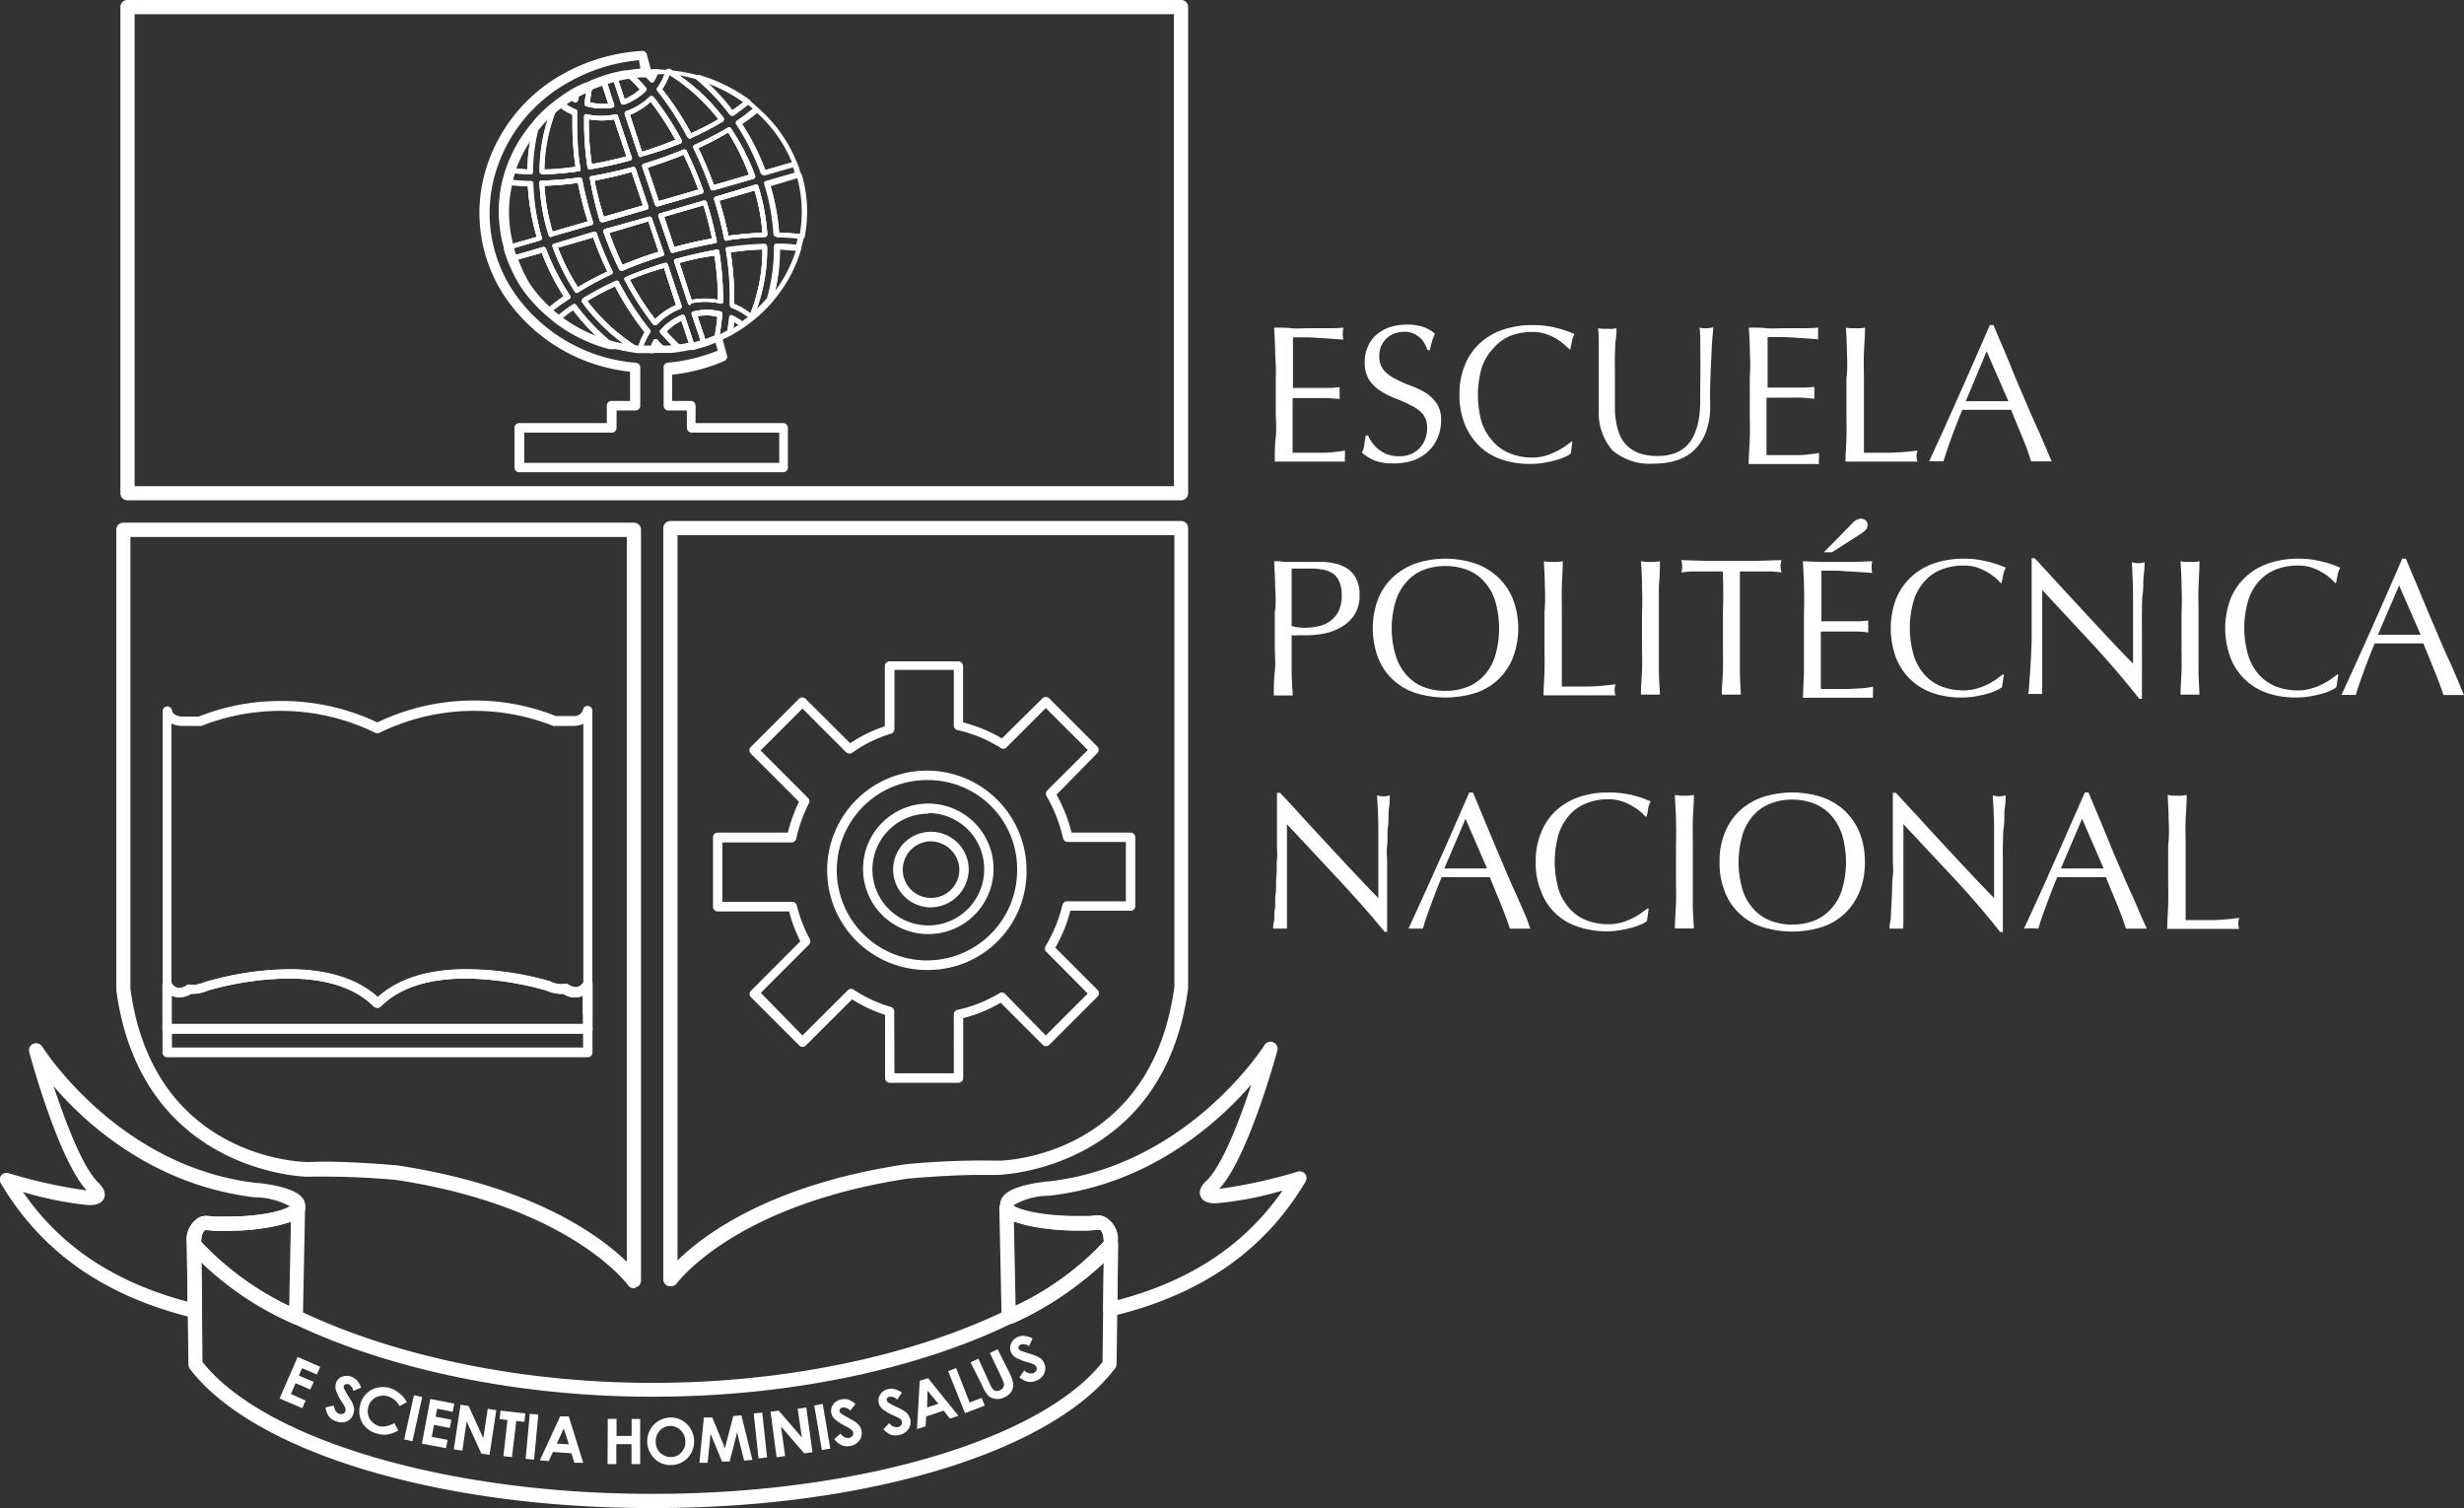<svg xmlns="http://www.w3.org/2000/svg" viewBox="0 0 204.65 125.25"><rect x="0" y="0" width="204.65" height="125.25" fill="#333333" stroke="none"/><defs><style>.cls-1{fill:#fff;}</style></defs><title>Recurso 1</title><g id="Capa_2" data-name="Capa 2"><g id="Layer_1" data-name="Layer 1"><path class="cls-1" d="M55.68,106.82l-.18,0a.6.6,0,0,1-.41-.57V43.86a.59.59,0,0,1,.59-.59H98.09a.58.58,0,0,1,.59.59V82a.22.22,0,0,1,0,.08c-2,15.16-15.66,15.49-15.8,15.5-.47,0-.94,0-1.43,0-2.76,0-6,.31-6.07.31-14.49,2.22-19.16,8.69-19.21,8.75A.58.58,0,0,1,55.68,106.82Zm.59-62.37v60.24c2.12-2.09,7.64-6.31,19-8a66.85,66.85,0,0,1,7.67-.29c.48,0,12.69-.34,14.6-14.44V44.45Z"/><path class="cls-1" d="M52.65,107a.58.58,0,0,1-.48-.25h0c-.05-.07-4.78-6.54-19.25-8.75h0a68.41,68.41,0,0,0-7.42-.27c-.17,0-13.81-.32-15.84-15.5V44a.58.58,0,0,1,.58-.59H52.65a.59.59,0,0,1,.59.59v62.36a.6.6,0,0,1-.41.56A.57.57,0,0,1,52.65,107ZM26.83,96.48c2.83,0,6.2.31,6.23.32,11.35,1.73,16.88,5.94,19,8V44.6H10.83V82.11C12.72,96.18,25,96.5,25.48,96.51S26.35,96.48,26.83,96.48Z"/><path class="cls-1" d="M98.09,41.55H10.6A.58.58,0,0,1,10,41V.59A.58.58,0,0,1,10.6,0H98.09a.58.58,0,0,1,.59.59V41A.58.58,0,0,1,98.09,41.55ZM11.18,40.38H97.5V1.18H11.18Z"/><path class="cls-1" d="M92.21,109.33a.6.6,0,0,1-.36-.12.58.58,0,0,1-.22-.46v-.15l.06-5a.45.45,0,0,1,0-.23c0-.72-.13-1.14-.34-1.23a.2.2,0,0,0-.11,0l-.86.06h-.88c-.6,0-5.85-.07-6.42-1.71a.72.72,0,0,1,0-.19V100c0-.94,1.29-1.57,3.84-1.87l.1,0c11.63-1.28,17.94-11.23,18-11.33a.59.59,0,0,1,.74-.23.58.58,0,0,1,.33.69c-.1.37-2.44,8.93-4.83,11.48a42.27,42.27,0,0,0,6.52-1.43.58.58,0,0,1,.63.2.59.59,0,0,1,0,.67c-3.41,5.71-8.65,9.35-16,11.12Zm.63-6.14a.75.75,0,0,1,0,.2l-.06,4.6c6.11-1.6,10.62-4.6,13.74-9.11A28.55,28.55,0,0,1,101,99.94c-.29,0-1.06,0-1.29-.59s.31-1.11.49-1.28c1.3-1.23,2.75-5,3.73-8-2.78,3.2-8.41,8.28-16.78,9.24h-.09a6,6,0,0,0-2.89.79v0c.32.31,2.14.88,5.28.89h1l.6-.06h.1a1.39,1.39,0,0,1,.61.13A2.11,2.11,0,0,1,92.84,103.19Z"/><path class="cls-1" d="M83.77,110a.56.56,0,0,1-.3-.08.58.58,0,0,1-.28-.49L83,100.31a.6.6,0,0,1,.49-.59.59.59,0,0,1,.66.39c.2.29,2,.91,5.31.92h1l.6-.06h.1a1.39,1.39,0,0,1,.61.13,2.25,2.25,0,0,1,1,2.38.64.64,0,0,1-.13.33,25.93,25.93,0,0,1-8.56,6.12l-.1,0A.6.6,0,0,1,83.77,110Zm.44-8.56.14,7a24.16,24.16,0,0,0,7.32-5.3c0-.6-.16-1-.35-1a.2.2,0,0,0-.11,0l-.86.06h-.88A17.53,17.53,0,0,1,84.21,101.46Z"/><path class="cls-1" d="M16.18,109.45l-.14,0C8.69,107.66,3.47,104,.08,98.3a.61.61,0,0,1,0-.66.6.6,0,0,1,.64-.2,41.75,41.75,0,0,0,6.48,1.43C4.86,96.34,2.53,87.76,2.43,87.39a.59.59,0,0,1,.33-.7.6.6,0,0,1,.74.23C3.56,87,9.86,97,21.42,98.26l.11,0c2.54.3,3.82.93,3.82,1.86v.21a.6.6,0,0,1-.05.24c-.71,1.57-5.81,1.64-6.39,1.64l-1.09,0-.66-.06a.29.29,0,0,0-.11,0c-.19.08-.35.44-.34,1.07a.88.88,0,0,1,0,.16.64.64,0,0,1,0,.2v.49l.07,4.72a.59.59,0,0,1-.59.63ZM1.91,99c3.1,4.51,7.59,7.5,13.67,9.11l-.06-4.7a.43.43,0,0,1,0-.16,2.11,2.11,0,0,1,1-2.13,1.47,1.47,0,0,1,.64-.13l.69.06h1c3,0,4.79-.53,5.24-.86a6.38,6.38,0,0,0-2.85-.75.23.23,0,0,1-.11,0c-8.32-1-13.92-6-16.68-9.23,1,3,2.42,6.76,3.7,8,.18.18.73.7.5,1.29s-1,.59-1.29.59A29,29,0,0,1,1.91,99Z"/><path class="cls-1" d="M24.59,110a.58.58,0,0,1-.28-.07h0a.31.31,0,0,1-.13-.06,25.74,25.74,0,0,1-8.5-6.08.71.71,0,0,1-.13-.34,2.2,2.2,0,0,1,1-2.34,1.47,1.47,0,0,1,.64-.13l.69.06h1c3.26,0,5.09-.63,5.33-1a.56.56,0,0,1,.56-.37.59.59,0,0,1,.57.6l-.18,9.11a.58.58,0,0,1-.34.52A.7.7,0,0,1,24.59,110Zm-7.88-6.82a24.1,24.1,0,0,0,7.31,5.3l.14-7a17.51,17.51,0,0,1-5.25.75l-1.09,0-.66-.06a.29.29,0,0,0-.11,0C16.87,102.26,16.71,102.6,16.71,103.19Z"/><path class="cls-1" d="M54.35,125.25h-.3c-17.61,0-33-4.65-38.28-11.56a.6.6,0,0,1-.12-.36l-.13-9.93a.58.58,0,0,1,.32-.54.6.6,0,0,1,.62,0,1,1,0,0,1,.14.15,25,25,0,0,0,8.14,5.79l.11.05h0l-.07,0,.07,0c7.91,3.8,18.55,6,29.2,6h.3c10.64,0,21.27-2.18,29.17-6l.14-.06a24.59,24.59,0,0,0,8.13-5.79.65.65,0,0,1,.68-.2.59.59,0,0,1,.4.54l-.13,9.94a.6.6,0,0,1-.12.36C87.34,120.6,72,125.25,54.35,125.25ZM16.82,113.12c5.12,6.46,20.37,10.95,37.23,10.95h.3c16.86,0,32.11-4.49,37.22-10.95l.1-8.21a28.84,28.84,0,0,1-7.53,5l-.1,0C76,113.83,65.16,116,54.35,116h-.3c-10.82,0-21.65-2.21-29.71-6.08l0,0a.36.36,0,0,1-.14-.07,28.68,28.68,0,0,1-7.46-5Z"/><path class="cls-1" d="M105.91,29.28c0-.69-.06-1.38-.08-2.07.48,0,1,0,1.44.05s1,0,1.44,0,1,0,1.43,0,1,0,1.44-.05a2.38,2.38,0,0,0,0,1l-.94-.07-.9-.06-1-.06-1.35,0c0,.34,0,.68,0,1s0,.67,0,1.07v1.22c0,.4,0,.71,0,.91l1.27,0,1,0,.86,0,.75-.06a2.65,2.65,0,0,0,0,.5,2.61,2.61,0,0,0,0,.48l-1-.08c-.38,0-.75,0-1.12,0h-1l-.79,0c0,.1,0,.21,0,.32V36.7c0,.4,0,.71,0,.9h1.12c.42,0,.82,0,1.21,0s.76,0,1.11-.06a8.85,8.85,0,0,0,.91-.12.93.93,0,0,0,0,.24c0,.09,0,.19,0,.25a1.3,1.3,0,0,0,0,.43c-.48,0-1,0-1.44,0h-2.93l-1.46,0c0-.69,0-1.38.08-2.06s0-1.39,0-2.1V31.38C106,30.67,105.94,30,105.91,29.28Z"/><path class="cls-1" d="M114,36.81a2.46,2.46,0,0,0,.53.54,3,3,0,0,0,.73.4,2.75,2.75,0,0,0,.93.14,2.33,2.33,0,0,0,1-.18,2,2,0,0,0,.72-.5,2.25,2.25,0,0,0,.46-.74,2.54,2.54,0,0,0,.16-.92,1.77,1.77,0,0,0-.37-1.18,3.31,3.31,0,0,0-1-.72,12.25,12.25,0,0,0-1.21-.54,6,6,0,0,1-1.22-.6,3.24,3.24,0,0,1-1-.93,2.74,2.74,0,0,1-.38-1.52,2.92,2.92,0,0,1,.25-1.24,2.56,2.56,0,0,1,.7-1,3.39,3.39,0,0,1,1.1-.64,4.71,4.71,0,0,1,1.46-.22,4.1,4.1,0,0,1,1.33.19,3.08,3.08,0,0,1,1,.57,3.72,3.72,0,0,0-.24.58c-.06.21-.13.46-.19.78h-.2a2.89,2.89,0,0,0-.21-.49,1.8,1.8,0,0,0-.37-.5,2.21,2.21,0,0,0-.56-.38,1.86,1.86,0,0,0-.77-.15,2.47,2.47,0,0,0-.84.14,1.93,1.93,0,0,0-1.25,1.86,1.78,1.78,0,0,0,.38,1.2,3.2,3.2,0,0,0,1,.73,10.29,10.29,0,0,0,1.21.54,7.21,7.21,0,0,1,1.22.57,3.29,3.29,0,0,1,.94.88,2.41,2.41,0,0,1,.38,1.42,3.58,3.58,0,0,1-.27,1.41,3.11,3.11,0,0,1-.77,1.15,3.62,3.62,0,0,1-1.24.77,5.09,5.09,0,0,1-1.67.26,4.32,4.32,0,0,1-1.62-.26,4.61,4.61,0,0,1-1-.62,3.33,3.33,0,0,0,.2-.67c0-.19.07-.45.11-.77h.19A3.11,3.11,0,0,0,114,36.81Z"/><path class="cls-1" d="M130,37.94a4.28,4.28,0,0,1-.75.27,8.1,8.1,0,0,1-1,.22,6.15,6.15,0,0,1-1.15.1,7.33,7.33,0,0,1-2.35-.36,5,5,0,0,1-1.87-1.11,5.39,5.39,0,0,1-1.22-1.82,6.33,6.33,0,0,1-.44-2.45,6.26,6.26,0,0,1,.44-2.45,5,5,0,0,1,1.24-1.82,5.25,5.25,0,0,1,1.92-1.13,7.3,7.3,0,0,1,2.44-.39,7.92,7.92,0,0,1,1.95.22,10.55,10.55,0,0,1,1.56.52,1.94,1.94,0,0,0-.21.62c-.06.26-.1.47-.13.65l-.1,0a3.31,3.31,0,0,0-.46-.44,5.24,5.24,0,0,0-.67-.47,4.31,4.31,0,0,0-.87-.38,3.64,3.64,0,0,0-1.07-.15,5,5,0,0,0-1.76.3,3.9,3.9,0,0,0-1.42,1,4.51,4.51,0,0,0-1,1.62,8.32,8.32,0,0,0,0,4.64,4.6,4.6,0,0,0,1,1.62,3.76,3.76,0,0,0,1.42.94,4.83,4.83,0,0,0,1.76.31,4.09,4.09,0,0,0,1.08-.14,6.75,6.75,0,0,0,.9-.36,5.76,5.76,0,0,0,.74-.43c.22-.15.41-.3.56-.41l.06.06-.14.95A2,2,0,0,1,130,37.94Z"/><path class="cls-1" d="M141.22,28.92c0-.83,0-1.4-.07-1.71a1.88,1.88,0,0,0,.33.05,1.73,1.73,0,0,0,.32,0,1.91,1.91,0,0,0,.49-.08c0,.38-.07.82-.1,1.35s-.05,1.08-.08,1.68-.05,1.22-.07,1.84,0,1.25,0,1.84a6.1,6.1,0,0,1-.33,1.94,4.39,4.39,0,0,1-.9,1.46,3.64,3.64,0,0,1-1.43.9,5.72,5.72,0,0,1-1.94.31,4.79,4.79,0,0,1-3.52-1.1A4.78,4.78,0,0,1,132.79,34c0-.5,0-1,0-1.35s0-.79,0-1.2c0-.9,0-1.71,0-2.41s0-1.29-.06-1.78a2.68,2.68,0,0,0,.42.05l.42,0a1.87,1.87,0,0,0,.34,0,2.27,2.27,0,0,0,.35-.05c0,.23,0,.54-.06.93s-.05.82-.07,1.3,0,1,0,1.57,0,1.14,0,1.74c0,.37,0,.75,0,1.15a6.23,6.23,0,0,0,.11,1.15,5,5,0,0,0,.31,1.07,2.71,2.71,0,0,0,.62.88,3,3,0,0,0,1,.6,4.44,4.44,0,0,0,1.52.22,3.86,3.86,0,0,0,1.49-.26,2.86,2.86,0,0,0,1-.68,3.22,3.22,0,0,0,.6-1,4.89,4.89,0,0,0,.32-1.15,9.73,9.73,0,0,0,.11-1.2c0-.39,0-.76,0-1.09C141.24,30.93,141.23,29.75,141.22,28.92Z"/><path class="cls-1" d="M145.34,29.28c0-.69-.05-1.38-.09-2.07.49,0,1,0,1.45.05s1,0,1.44,0,1,0,1.43,0,1,0,1.44-.05a2.63,2.63,0,0,0,0,.49,2.59,2.59,0,0,0,0,.48l-.94-.07-.9-.06-1-.06-1.36,0c0,.34,0,.68,0,1s0,.67,0,1.07,0,.82,0,1.22,0,.71,0,.91l1.27,0,1,0,.87,0,.75-.06a2.65,2.65,0,0,0,0,.5,2.61,2.61,0,0,0,0,.48c-.28,0-.6-.06-1-.08s-.74,0-1.11,0H147.5l-.78,0c0,.1,0,.21,0,.32s0,.26,0,.43v1.6c0,.62,0,1.12,0,1.52s0,.71,0,.9h1.14c.4,0,.8,0,1.19,0s.77,0,1.12-.06a8.49,8.49,0,0,0,.91-.12,1.72,1.72,0,0,0,0,.24v.25a1.69,1.69,0,0,0,0,.43c-.48,0-1,0-1.45,0h-2.92l-1.47,0c0-.69.06-1.38.09-2.06s0-1.39,0-2.1V31.38C145.38,30.67,145.37,30,145.34,29.28Z"/><path class="cls-1" d="M153.4,29.3c0-.68-.05-1.38-.08-2.09a2.73,2.73,0,0,0,.4.05l.38,0a2.69,2.69,0,0,0,.4,0,3.12,3.12,0,0,0,.4-.05c0,.71-.06,1.41-.09,2.09s0,1.39,0,2.1c0,1.35,0,2.53,0,3.53s0,1.89,0,2.67c.76,0,1.49,0,2.19,0a21.14,21.14,0,0,0,2.26-.18,2.07,2.07,0,0,0-.09.48,1.72,1.72,0,0,0,.09.44c-.5,0-1,0-1.49,0h-3l-1.49,0c0-.67.06-1.35.08-2s0-1.39,0-2.1V31.4C153.45,30.69,153.43,30,153.4,29.3Z"/><path class="cls-1" d="M170.41,38.32l-.43,0h-.85l-.43,0c-.08-.25-.18-.54-.3-.9s-.28-.72-.43-1.1-.32-.77-.48-1.16-.31-.76-.45-1.12c-.34,0-.69,0-1,0h-2.06l-1,0c-.34.83-.66,1.64-.93,2.39s-.49,1.4-.63,1.89a5.74,5.74,0,0,0-.6,0,5.6,5.6,0,0,0-.6,0c.88-1.89,1.72-3.76,2.55-5.63s1.66-3.76,2.5-5.69h.3c.26.63.55,1.3.85,2s.61,1.47.91,2.21.63,1.47.94,2.21.61,1.42.88,2,.52,1.19.74,1.69S170.27,38.05,170.41,38.32Zm-7.14-5,.87,0h1.77l.9,0L165,29.18Z"/><path class="cls-1" d="M105.91,48.71c0-.69-.06-1.39-.08-2.1.25,0,.51,0,.77.06l.78,0,.47,0,.56,0,.54,0,.44,0,.59,0a5.16,5.16,0,0,1,.75.1,3.52,3.52,0,0,1,.78.24,2.1,2.1,0,0,1,.71.47,2.23,2.23,0,0,1,.5.77,2.74,2.74,0,0,1,.2,1.14,3,3,0,0,1-.46,1.73,3.36,3.36,0,0,1-1.13,1,4.56,4.56,0,0,1-1.42.51,8.61,8.61,0,0,1-1.33.13l-.68,0a4.4,4.4,0,0,1-.62,0v.9c0,.71,0,1.4,0,2.1s.06,1.37.09,2q-.36,0-.78,0c-.29,0-.55,0-.79,0,0-.66,0-1.34.08-2s0-1.39,0-2.1V50.81C106,50.09,105.94,49.39,105.91,48.71Zm2.51,3.43a5.31,5.31,0,0,0,1-.11,2.54,2.54,0,0,0,1-.41,2.27,2.27,0,0,0,.74-.82,3,3,0,0,0,.28-1.36,2.82,2.82,0,0,0-.2-1.13,1.61,1.61,0,0,0-.54-.68,2.11,2.11,0,0,0-.84-.32,5.63,5.63,0,0,0-1.13-.09h-1.45V52A4.69,4.69,0,0,0,108.42,52.14Z"/><path class="cls-1" d="M114.46,49.74a5,5,0,0,1,1.24-1.81,5.4,5.4,0,0,1,1.91-1.14,7.86,7.86,0,0,1,4.89,0,5.4,5.4,0,0,1,1.91,1.14,5.17,5.17,0,0,1,1.24,1.81,6.89,6.89,0,0,1,0,4.9,5,5,0,0,1-3.15,2.93,8.48,8.48,0,0,1-4.89,0,5.06,5.06,0,0,1-1.91-1.11,4.91,4.91,0,0,1-1.24-1.82,7,7,0,0,1,0-4.9Zm9.71.13a4.18,4.18,0,0,0-.94-1.61,3.67,3.67,0,0,0-1.42-.95,5.08,5.08,0,0,0-1.76-.3,5,5,0,0,0-1.75.3,3.6,3.6,0,0,0-1.42.95,4.31,4.31,0,0,0-.94,1.61,7.86,7.86,0,0,0,0,4.64,4.28,4.28,0,0,0,.94,1.62,3.6,3.6,0,0,0,1.42.95,5,5,0,0,0,1.75.3,5.08,5.08,0,0,0,1.76-.3,3.67,3.67,0,0,0,1.42-.95,4.15,4.15,0,0,0,.94-1.62,8.09,8.09,0,0,0,0-4.64Z"/><path class="cls-1" d="M128.31,48.71c0-.69-.05-1.39-.08-2.1a2.76,2.76,0,0,0,.4.06l.38,0,.39,0a2.76,2.76,0,0,0,.4-.06c0,.71-.06,1.41-.08,2.1s0,1.38,0,2.1c0,1.36,0,2.53,0,3.53s0,1.88,0,2.68c.77,0,1.5,0,2.2,0a21.51,21.51,0,0,0,2.26-.19,2.14,2.14,0,0,0-.08.49,1.59,1.59,0,0,0,.08.43c-.5,0-1,0-1.49,0h-3l-1.49,0c0-.66.06-1.34.08-2s0-1.39,0-2.1V50.81C128.35,50.09,128.34,49.39,128.31,48.71Z"/><path class="cls-1" d="M136.38,48.71q0-1-.09-2.1l.4.06a2.56,2.56,0,0,0,.39,0l.39,0,.4-.06q0,1.06-.09,2.1c0,.68,0,1.38,0,2.1v2.78c0,.71,0,1.4,0,2.1s.06,1.37.09,2c-.25,0-.51,0-.79,0s-.55,0-.79,0c0-.66.06-1.34.09-2s0-1.39,0-2.1V50.81C136.42,50.09,136.4,49.39,136.38,48.71Z"/><path class="cls-1" d="M143.09,47.46h-.88l-.91,0-.9,0-.76.08a1.68,1.68,0,0,0,.08-.51,2,2,0,0,0-.08-.51l2.08.06c.68,0,1.37,0,2.08,0s1.41,0,2.08,0l2.09-.06a2.16,2.16,0,0,0-.09.52,1.71,1.71,0,0,0,.09.5l-.77-.08-.89,0-.92,0h-.88c0,1.11,0,2.23,0,3.35v2.78c0,.71,0,1.4,0,2.1s.05,1.37.08,2c-.24,0-.51,0-.79,0s-.54,0-.79,0c0-.66.07-1.34.09-2s0-1.39,0-2.1V50.81C143.14,49.69,143.13,48.57,143.09,47.46Z"/><path class="cls-1" d="M149.83,48.68c0-.69-.06-1.37-.09-2.07l1.44.06c.48,0,1,0,1.45,0s1,0,1.43,0l1.44-.06a2.09,2.09,0,0,0-.05.49,1.91,1.91,0,0,0,.05.48l-.94-.06-.92-.06c-.31,0-.66-.05-1-.06s-.83,0-1.36,0c0,.34,0,.67,0,1s0,.67,0,1.07,0,.83,0,1.23v.9c.48,0,.9,0,1.28,0s.72,0,1,0l.87,0,.75-.06a2.07,2.07,0,0,0,0,.5,2,2,0,0,0,0,.49,8.63,8.63,0,0,0-1-.08l-1.11,0-1.06,0h-.78v.31c0,.11,0,.25,0,.43v1.6c0,.61,0,1.12,0,1.52s0,.7,0,.91h1.12q.61,0,1.2,0l1.12-.06a8.4,8.4,0,0,0,.9-.13,1.9,1.9,0,0,0,0,.25,2.46,2.46,0,0,0,0,.26,1.53,1.53,0,0,0,0,.41l-1.44,0H151.2l-1.46,0,.09-2.06c0-.68,0-1.38,0-2.09V50.79C149.86,50.08,149.85,49.37,149.83,48.68Zm4.74-5.61a.72.72,0,0,1,.36.13.46.46,0,0,1,.18.4.59.59,0,0,1-.19.45,3.4,3.4,0,0,1-.39.3l-2.38,1.52h-.67l2.37-2.41A1.08,1.08,0,0,1,154.57,43.07Z"/><path class="cls-1" d="M165.81,57.34a3.81,3.81,0,0,1-.75.28c-.31.08-.63.15-1,.22a6.84,6.84,0,0,1-1.14.09,7.15,7.15,0,0,1-2.35-.36,5,5,0,0,1-3.09-2.93,7,7,0,0,1,0-4.9,5,5,0,0,1,1.24-1.81,5.4,5.4,0,0,1,1.91-1.14,7.64,7.64,0,0,1,2.46-.39,7.43,7.43,0,0,1,1.94.23,7.93,7.93,0,0,1,1.56.52,2,2,0,0,0-.21.61c-.06.26-.1.48-.13.65l-.1,0a3.16,3.16,0,0,0-.45-.45,4.73,4.73,0,0,0-.68-.46,5.22,5.22,0,0,0-.86-.39,4.07,4.07,0,0,0-1.07-.14,5.1,5.1,0,0,0-1.77.3,3.67,3.67,0,0,0-1.42.95,4.31,4.31,0,0,0-.94,1.61,8.09,8.09,0,0,0,0,4.64,4.28,4.28,0,0,0,.94,1.62,3.67,3.67,0,0,0,1.42.95,5.1,5.1,0,0,0,1.77.3,3.69,3.69,0,0,0,1.07-.15,4.9,4.9,0,0,0,.91-.34,5.62,5.62,0,0,0,.73-.43l.56-.42.07.07-.15,1A2,2,0,0,1,165.81,57.34Z"/><path class="cls-1" d="M173.82,53.52,169.62,49c0,.31,0,.71,0,1.22s0,1.2,0,2.06v.85c0,.33,0,.68,0,1s0,.74,0,1.12,0,.73,0,1.06,0,.6,0,.84a3.68,3.68,0,0,0,0,.49,5,5,0,0,0-.56,0,5.47,5.47,0,0,0-.6,0,5.27,5.27,0,0,0,.07-.59c0-.29.05-.64.07-1s.05-.85.08-1.32l.06-1.42c0-.49,0-.94,0-1.4s0-.85,0-1.22c0-1,0-1.91,0-2.66s0-1.3,0-1.67h.26l2.1,2.29,2.22,2.41,2.1,2.25c.67.7,1.24,1.31,1.74,1.8V53c0-1.12,0-2.23,0-3.31s-.05-2.08-.1-3a2.08,2.08,0,0,0,.55.09,2,2,0,0,0,.51-.09c0,.25,0,.6-.07,1.08s0,1-.08,1.51-.06,1.07-.07,1.59,0,.93,0,1.24v1c0,.37,0,.75,0,1.15s0,.8,0,1.2,0,.79,0,1.14,0,.65,0,.91v.53h-.22Q175.91,55.79,173.82,53.52Z"/><path class="cls-1" d="M181.19,48.71c0-.69-.05-1.39-.08-2.1a2.76,2.76,0,0,0,.4.06l.38,0a2.56,2.56,0,0,0,.39,0,2.76,2.76,0,0,0,.4-.06c0,.71-.05,1.41-.08,2.1s0,1.38,0,2.1v2.78c0,.71,0,1.4,0,2.1s.06,1.37.08,2c-.24,0-.51,0-.79,0s-.54,0-.78,0c0-.66.06-1.34.08-2s0-1.39,0-2.1V50.81C181.23,50.09,181.22,49.39,181.19,48.71Z"/><path class="cls-1" d="M193.6,57.34a4.18,4.18,0,0,1-.76.28c-.3.08-.63.15-1,.22a7,7,0,0,1-1.14.09,7.21,7.21,0,0,1-2.36-.36,5,5,0,0,1-3.08-2.93,7,7,0,0,1,0-4.9,5,5,0,0,1,1.24-1.81,5.31,5.31,0,0,1,1.91-1.14,7.63,7.63,0,0,1,2.45-.39,7.45,7.45,0,0,1,1.95.23,7.93,7.93,0,0,1,1.56.52,2,2,0,0,0-.22.61c-.05.26-.1.48-.12.65l-.1,0a3.3,3.3,0,0,0-.46-.45,4.11,4.11,0,0,0-.67-.46,4.76,4.76,0,0,0-.88-.39,3.89,3.89,0,0,0-1.06-.14,5.14,5.14,0,0,0-1.77.3,3.74,3.74,0,0,0-1.42.95,4.3,4.3,0,0,0-.93,1.61,8.09,8.09,0,0,0,0,4.64,4.26,4.26,0,0,0,.93,1.62,3.74,3.74,0,0,0,1.42.95,5.14,5.14,0,0,0,1.77.3,3.59,3.59,0,0,0,1.07-.15,4.65,4.65,0,0,0,.91-.34,6.53,6.53,0,0,0,.74-.43c.22-.16.41-.3.55-.42l.08.07-.16,1A1.86,1.86,0,0,1,193.6,57.34Z"/><path class="cls-1" d="M204.65,57.72l-.43,0h-.85l-.43,0c-.08-.24-.18-.54-.31-.9s-.27-.71-.43-1.1l-.47-1.16c-.16-.39-.31-.76-.45-1.12l-1.05,0h-2l-1,0q-.52,1.26-.93,2.4c-.29.76-.49,1.39-.64,1.88a5.41,5.41,0,0,0-.59,0,5.47,5.47,0,0,0-.6,0c.87-1.88,1.72-3.76,2.55-5.62s1.66-3.76,2.5-5.7h.3c.27.63.54,1.31.84,2l.92,2.21c.32.74.63,1.49.94,2.21s.6,1.42.88,2,.52,1.2.74,1.69S204.51,57.47,204.65,57.72Zm-7.15-5,.88,0,.86,0h.91q.45,0,.9,0l-1.79-4.1Z"/><path class="cls-1" d="M111.08,72.94l-4.19-4.49c0,.3,0,.71,0,1.21s0,1.2,0,2.07c0,.23,0,.51,0,.84s0,.69,0,1.06,0,.73,0,1.11,0,.73,0,1.05,0,.61,0,.85,0,.41,0,.49a4.86,4.86,0,0,0-.56,0,5.28,5.28,0,0,0-.59,0c0-.1,0-.3.07-.6s0-.64.07-1,0-.85.07-1.32,0-1,.06-1.43,0-.93.05-1.39,0-.85,0-1.21c0-1,0-1.93,0-2.67s0-1.3,0-1.66h.26q1,1.05,2.1,2.28l2.23,2.41,2.1,2.25c.66.7,1.24,1.3,1.73,1.8V72.37c0-1.14,0-2.24,0-3.31s-.05-2.09-.11-3a2.07,2.07,0,0,0,.55.08,1.87,1.87,0,0,0,.51-.08c0,.24,0,.6-.07,1.07s0,1-.08,1.52,0,1.07-.07,1.59,0,.93,0,1.24v2.12c0,.4,0,.8,0,1.21s0,.78,0,1.12,0,.66,0,.92v.54H115C113.79,75.91,112.48,74.44,111.08,72.94Z"/><path class="cls-1" d="M127.11,77.13l-.43,0h-.85l-.43,0a8.91,8.91,0,0,0-.31-.9c-.12-.35-.27-.71-.42-1.1s-.32-.76-.48-1.16-.31-.76-.45-1.12l-1,0h-2l-1,0q-.52,1.26-.93,2.4c-.28.76-.5,1.39-.63,1.88a5.6,5.6,0,0,0-.6,0,5.74,5.74,0,0,0-.6,0c.87-1.88,1.72-3.76,2.55-5.62s1.66-3.77,2.5-5.69h.31c.26.62.54,1.29.83,2s.61,1.46.92,2.2.63,1.49.94,2.22.61,1.41.88,2,.52,1.2.74,1.69S127,76.87,127.11,77.13Zm-7.15-5c.29,0,.58,0,.87,0h1.78l.9,0L121.72,68Z"/><path class="cls-1" d="M136.36,76.75a5.88,5.88,0,0,1-.76.28c-.29.08-.63.15-1,.22a7,7,0,0,1-1.14.1,7.39,7.39,0,0,1-2.36-.37A4.84,4.84,0,0,1,128,74.05a6.09,6.09,0,0,1-.45-2.45,6.15,6.15,0,0,1,.45-2.45,5,5,0,0,1,1.23-1.82,5.44,5.44,0,0,1,1.91-1.13,7.42,7.42,0,0,1,2.46-.38,8.42,8.42,0,0,1,1.94.21,9.48,9.48,0,0,1,1.56.53,2.13,2.13,0,0,0-.22.61c0,.26-.09.48-.13.65l-.09,0a4.79,4.79,0,0,0-.45-.44,5.36,5.36,0,0,0-.68-.46,4.24,4.24,0,0,0-.87-.38,3.57,3.57,0,0,0-1.06-.16,4.84,4.84,0,0,0-1.77.31,3.68,3.68,0,0,0-1.42.94,4.6,4.6,0,0,0-.95,1.62,8.36,8.36,0,0,0,0,4.65,4.46,4.46,0,0,0,.95,1.61,3.7,3.7,0,0,0,1.42.95,5.06,5.06,0,0,0,1.77.3,4.07,4.07,0,0,0,1.07-.14,5.27,5.27,0,0,0,.9-.35,4.38,4.38,0,0,0,.74-.44l.56-.4.06.06-.14,1A2.2,2.2,0,0,1,136.36,76.75Z"/><path class="cls-1" d="M139.2,68.12c0-.68-.07-1.39-.09-2.1l.4.06a2.48,2.48,0,0,0,.39,0,2.42,2.42,0,0,0,.38,0l.41-.06c0,.71-.07,1.42-.09,2.1s0,1.38,0,2.1V73c0,.72,0,1.41,0,2.11s.06,1.37.09,2c-.24,0-.51,0-.79,0s-.55,0-.79,0c0-.66.06-1.34.09-2s0-1.39,0-2.11V70.22Q139.23,69.14,139.2,68.12Z"/><path class="cls-1" d="M143.26,69.15a5.17,5.17,0,0,1,1.24-1.82,5.44,5.44,0,0,1,1.91-1.13,8.06,8.06,0,0,1,4.89,0,5.44,5.44,0,0,1,1.91,1.13,5.3,5.3,0,0,1,1.24,1.82,6.52,6.52,0,0,1,.44,2.45,6.45,6.45,0,0,1-.44,2.45,5.25,5.25,0,0,1-1.24,1.83A5.1,5.1,0,0,1,151.3,77a8.26,8.26,0,0,1-4.89,0,4.92,4.92,0,0,1-3.15-2.93,6.26,6.26,0,0,1-.44-2.45A6.33,6.33,0,0,1,143.26,69.15Zm9.72.13a4.45,4.45,0,0,0-.95-1.62,3.72,3.72,0,0,0-1.41-.94,4.92,4.92,0,0,0-1.77-.31,4.81,4.81,0,0,0-1.75.31,3.76,3.76,0,0,0-1.42.94,4.44,4.44,0,0,0-.94,1.62,8.12,8.12,0,0,0,0,4.65,4.31,4.31,0,0,0,.94,1.61,3.78,3.78,0,0,0,1.42.95,5,5,0,0,0,1.75.3,5.14,5.14,0,0,0,1.77-.3,3.75,3.75,0,0,0,1.41-.95,4.33,4.33,0,0,0,.95-1.61,8.12,8.12,0,0,0,0-4.65Z"/><path class="cls-1" d="M162.29,72.94l-4.2-4.49c0,.3,0,.71,0,1.21s0,1.2,0,2.07c0,.23,0,.51,0,.84s0,.69,0,1.06,0,.73,0,1.11,0,.73,0,1.05,0,.61,0,.85a2.55,2.55,0,0,0,0,.49,5,5,0,0,0-.57,0,5.28,5.28,0,0,0-.59,0c0-.1,0-.3.07-.6s.05-.64.07-1,.05-.85.07-1.32,0-1,.07-1.43,0-.93,0-1.39,0-.85,0-1.21c0-1,0-1.93,0-2.67s0-1.3,0-1.66h.26l2.1,2.28c.74.82,1.49,1.62,2.22,2.41l2.1,2.25c.66.7,1.24,1.3,1.73,1.8V72.37c0-1.14,0-2.24,0-3.31s-.05-2.09-.11-3a2.07,2.07,0,0,0,.55.08,1.94,1.94,0,0,0,.52-.08c0,.24,0,.6-.07,1.07s0,1-.08,1.52-.06,1.07-.08,1.59,0,.93,0,1.24v1c0,.36,0,.74,0,1.14s0,.8,0,1.21,0,.78,0,1.12,0,.66,0,.92v.54h-.22Q164.38,75.19,162.29,72.94Z"/><path class="cls-1" d="M178.31,77.13a3.11,3.11,0,0,0-.43,0H177l-.43,0c-.08-.25-.17-.55-.3-.9s-.27-.71-.43-1.1-.31-.76-.48-1.16-.3-.76-.45-1.12l-1,0h-2.05l-1,0q-.51,1.26-.93,2.4c-.28.76-.5,1.39-.63,1.88a6,6,0,0,0-1.2,0c.88-1.88,1.73-3.76,2.55-5.62s1.66-3.77,2.51-5.69h.3c.26.62.54,1.29.84,2s.61,1.46.91,2.2.62,1.49.94,2.22.6,1.41.88,2,.52,1.2.74,1.69S178.18,76.87,178.31,77.13Zm-7.14-5c.28,0,.57,0,.87,0h1.78l.9,0L172.93,68Z"/><path class="cls-1" d="M180.12,68.12c0-.68-.05-1.39-.08-2.1l.4.06a2.48,2.48,0,0,0,.39,0,2.61,2.61,0,0,0,.39,0l.4-.06c0,.71-.06,1.42-.09,2.1s0,1.38,0,2.1c0,1.35,0,2.53,0,3.52s0,1.9,0,2.68l2.19,0a19,19,0,0,0,2.26-.19,2.15,2.15,0,0,0-.08.48,1.58,1.58,0,0,0,.08.44c-.5,0-1,0-1.49,0h-3l-1.49,0c0-.66.06-1.34.08-2s0-1.39,0-2.11V70.22C180.16,69.5,180.16,68.8,180.12,68.12Z"/><path class="cls-1" d="M48.82,87.81H13.89a.39.39,0,0,1-.39-.39v-2a.39.39,0,0,1,.39-.39H48.82a.39.39,0,0,1,.39.39v2A.39.39,0,0,1,48.82,87.81ZM14.28,87H48.43V85.85H14.28Z"/><path class="cls-1" d="M48.81,84.52a.4.4,0,0,1-.4-.38V82.7a1.67,1.67,0,0,1-1.61-.15,3.28,3.28,0,0,1-1.41-.28,25.57,25.57,0,0,0-6.68-1c-3.15,0-5.54.78-7.09,2.33a.44.44,0,0,1-.57,0c-1.55-1.55-3.94-2.33-7.09-2.33a25.3,25.3,0,0,0-6.7,1,3.23,3.23,0,0,1-1.39.27,1.89,1.89,0,0,1-1,.3h0a1.55,1.55,0,0,1-1.36-.91.45.45,0,0,1,0-.16V59.07a.39.39,0,0,1,.36-.4.41.41,0,0,1,.42.35c0,.23.37.49.87.49l.82,0h.54a18.16,18.16,0,0,1,6.75-1.29A18.52,18.52,0,0,1,31.34,60a18.52,18.52,0,0,1,8.08-1.82,18.15,18.15,0,0,1,6.74,1.29h.54l.9,0a.77.77,0,0,0,.82-.51.38.38,0,0,1,.41-.33.39.39,0,0,1,.37.39v25h0A.45.45,0,0,1,48.81,84.52ZM24,80.49c3.2,0,5.67.78,7.38,2.31,1.7-1.53,4.18-2.31,7.37-2.31a25.62,25.62,0,0,1,6.94,1,2.08,2.08,0,0,0,1.13.23.53.53,0,0,1,.33,0,1.24,1.24,0,0,0,.67.26.77.77,0,0,0,.63-.43V60.11a1.83,1.83,0,0,1-.82.18l-1,0h-.54a.4.4,0,0,1-.15,0,17.86,17.86,0,0,0-14.4.56.47.47,0,0,1-.4,0,17.89,17.89,0,0,0-14.41-.56.32.32,0,0,1-.14,0H16l-.88,0h0a2.1,2.1,0,0,1-.88-.19V81.68a.75.75,0,0,0,.61.39,1.27,1.27,0,0,0,.68-.26.38.38,0,0,1,.33,0H16a3,3,0,0,0,1-.23A25.56,25.56,0,0,1,24,80.49Z"/><path class="cls-1" d="M48.81,85.85H13.88a.39.39,0,0,1-.39-.4V81.76a.39.39,0,0,1,.75-.16h0a.8.8,0,0,0,.65.46,1.27,1.27,0,0,0,.68-.26.38.38,0,0,1,.33,0H16a3,3,0,0,0,1-.23,25.56,25.56,0,0,1,7-1.05c3.2,0,5.67.78,7.38,2.31,1.7-1.53,4.18-2.31,7.37-2.31a25.62,25.62,0,0,1,6.94,1,2.08,2.08,0,0,0,1.13.23.53.53,0,0,1,.33,0,1.24,1.24,0,0,0,.67.26.82.82,0,0,0,.66-.47.38.38,0,0,1,.43-.22.39.39,0,0,1,.31.38l0,3.69A.4.4,0,0,1,48.81,85.85Zm-34.54-.79H48.41V82.7a1.67,1.67,0,0,1-1.61-.15,3.28,3.28,0,0,1-1.41-.28,25.57,25.57,0,0,0-6.68-1c-3.15,0-5.54.78-7.09,2.33a.44.44,0,0,1-.57,0c-1.55-1.55-3.94-2.33-7.09-2.33a25.3,25.3,0,0,0-6.7,1,3.23,3.23,0,0,1-1.39.27,1.71,1.71,0,0,1-1.6.16Z"/><path class="cls-1" d="M42.19,20.73a.2.2,0,0,1-.11,0,.19.19,0,0,1-.08-.14,10.9,10.9,0,0,1-.08-5.47A.17.17,0,0,1,42,15a.19.19,0,0,1,.16,0c.62.08,1.24.12,1.89.14a.18.18,0,0,1,.19.18A18.58,18.58,0,0,0,45,19.72a.2.2,0,0,1,0,.15.22.22,0,0,1-.12.09l-2.63.77Zm.07-5.41a10.57,10.57,0,0,0,.07,5l2.25-.65a18.8,18.8,0,0,1-.74-4.21C43.3,15.42,42.78,15.38,42.26,15.32Z"/><path class="cls-1" d="M45.53,26.06h-.05a.12.12,0,0,1-.09-.05h0a12.18,12.18,0,0,1-1.85-2.12,11.45,11.45,0,0,1-.87-1.55l0-.05-.06-.14c-.08-.18-.17-.39-.25-.59a.2.2,0,0,1,0-.13.2.2,0,0,1,.13-.15l2.62-.76a.2.2,0,0,1,.24.13,18.75,18.75,0,0,0,2,3.9.21.21,0,0,1-.06.28A15.21,15.21,0,0,0,45.66,26,.21.21,0,0,1,45.53,26.06ZM42.77,21.6c0,.13.11.27.17.4l.06.13,0,.05a10.61,10.61,0,0,0,.84,1.49,12.1,12.1,0,0,0,1.67,1.94,14.26,14.26,0,0,1,1.3-1A19.82,19.82,0,0,1,45,21Z"/><path class="cls-1" d="M47.43,8l-.1.06a3.5,3.5,0,0,0,.49.29c0-.21,0-.43.09-.64l-.25.14A1.5,1.5,0,0,0,47.43,8Z"/><path class="cls-1" d="M47.82,8.5l-.09,0a3.86,3.86,0,0,1-.51-.31A.2.2,0,0,1,47.13,8a.19.19,0,0,1,.11-.16l.07,0,.26-.17.15-.08.09,0a.2.2,0,0,1,.21,0,.17.17,0,0,1,.08.19L48,8.32a.18.18,0,0,1-.1.15A.16.16,0,0,1,47.82,8.5Z"/><path class="cls-1" d="M51.76,8.69l-.09,0a.29.29,0,0,1-.1-.12l-.69-2.08a.18.18,0,0,1,0-.16A.22.22,0,0,1,51,6.22c.33-.08.65-.16,1-.22h.22a.18.18,0,0,1,.16,0,13.44,13.44,0,0,1,1.24,1.26.19.19,0,0,1,0,.27,4.86,4.86,0,0,1-1.77,1.12Zm-.44-2.14.56,1.68a4.53,4.53,0,0,0,1.31-.82,12.41,12.41,0,0,0-1-1h-.11C51.81,6.43,51.56,6.49,51.32,6.55Z"/><path class="cls-1" d="M50,9a4.82,4.82,0,0,1-1.29-.17.2.2,0,0,1-.15-.21,15.42,15.42,0,0,1,.24-1.55.17.17,0,0,1,.1-.13l.21-.11c.31-.12.62-.24.92-.34a.19.19,0,0,1,.15,0,.16.16,0,0,1,.1.11L51,8.68a.25.25,0,0,1,0,.17.19.19,0,0,1-.14.09A5.42,5.42,0,0,1,50,9ZM49,8.5a4.59,4.59,0,0,0,1,.12,3.59,3.59,0,0,0,.53,0L50,6.94l-.71.26-.09,0A11.56,11.56,0,0,0,49,8.5Z"/><path class="cls-1" d="M53.12,29.28H53a.4.4,0,0,1-.15,0,16.29,16.29,0,0,1-4.52-4.19.2.2,0,0,1,0-.15.19.19,0,0,1,.09-.14,27.21,27.21,0,0,1,2.67-1.41.21.21,0,0,1,.26.09,24.43,24.43,0,0,0,2.59,4,.2.2,0,0,1,0,.23,4.71,4.71,0,0,0-.62,1.45A.19.19,0,0,1,53.12,29.28ZM48.78,25A15.63,15.63,0,0,0,53,28.85a5.44,5.44,0,0,1,.54-1.26,24.67,24.67,0,0,1-2.46-3.81C50.28,24.15,49.51,24.55,48.78,25Z"/><path class="cls-1" d="M59.19,15.8a.19.19,0,0,1-.18-.13,31.66,31.66,0,0,0-1.42-3.38.16.16,0,0,1,0-.15.18.18,0,0,1,.1-.11,26.42,26.42,0,0,0,2.76-1.43.19.19,0,0,1,.26.06,18,18,0,0,1,2,3.92.16.16,0,0,1,0,.15.22.22,0,0,1-.12.11l-3.3.95ZM58,12.3a32,32,0,0,1,1.29,3.07l2.92-.85A17.83,17.83,0,0,0,60.48,11,26.82,26.82,0,0,1,58,12.3Z"/><path class="cls-1" d="M44,14.45h0c-.51,0-1,0-1.62-.1a.19.19,0,0,1-.14-.09.21.21,0,0,1,0-.17,11.76,11.76,0,0,1,2.13-3.73.2.2,0,0,1,.24,0,.21.21,0,0,1,.1.23,15.56,15.56,0,0,0-.49,3.72.2.2,0,0,1-.06.14A.19.19,0,0,1,44,14.45ZM42.66,14c.4,0,.78.06,1.14.07a16,16,0,0,1,.3-2.75A11.61,11.61,0,0,0,42.66,14Z"/><path class="cls-1" d="M45,14.45a.16.16,0,0,1-.13-.06.2.2,0,0,1-.06-.14,14.33,14.33,0,0,1,1.06-5.38l0-.07.33-.26.12-.09a.21.21,0,0,1,.24,0,5.63,5.63,0,0,0,1.22.72.18.18,0,0,1,.12.19c0,.32,0,.65,0,1A24.15,24.15,0,0,0,48.2,14a.17.17,0,0,1,0,.15.17.17,0,0,1-.13.07,25.47,25.47,0,0,1-3,.26ZM46.2,9.07a13.91,13.91,0,0,0-1,5c.83,0,1.7-.1,2.6-.22a24.84,24.84,0,0,1-.26-3.48c0-.3,0-.59,0-.88a4.92,4.92,0,0,1-1.07-.62h0A1.78,1.78,0,0,0,46.2,9.07Z"/><path class="cls-1" d="M58.45,28.63a.18.18,0,0,1-.18-.13l-.81-2.37a.25.25,0,0,1,0-.17.24.24,0,0,1,.13-.09,4.74,4.74,0,0,1,2.25,0,.18.18,0,0,1,.15.2,18.07,18.07,0,0,1-.26,1.94.21.21,0,0,1-.14.15l-.09,0-.07,0h0a9,9,0,0,1-.91.35Zm-.54-2.41.67,2,.71-.28,0,0h.06c.1-.54.18-1.07.23-1.62A4.22,4.22,0,0,0,57.91,26.22Z"/><path class="cls-1" d="M56.4,29.15a.2.2,0,0,1-.14-.06,15.58,15.58,0,0,1-1.4-1.42.2.2,0,0,1,0-.26,4.83,4.83,0,0,1,1.76-1.25.22.22,0,0,1,.16,0,.25.25,0,0,1,.11.12l.79,2.38a.2.2,0,0,1,0,.15.23.23,0,0,1-.12.1l-.22.05-.14,0-.57.11h-.05l-.11,0Zm-1.12-1.6a16.31,16.31,0,0,0,1.17,1.19l.09,0h.06l.5-.11a.8.8,0,0,1,.15,0l-.66-2A4.42,4.42,0,0,0,55.28,27.55Z"/><path class="cls-1" d="M50.71,28.86h-.05a12.62,12.62,0,0,1-4.49-2.19.21.21,0,0,1-.07-.15.18.18,0,0,1,.07-.15,12.34,12.34,0,0,1,1.39-1.05.18.18,0,0,1,.26.05,17.59,17.59,0,0,0,3,3.15.19.19,0,0,1,.06.24A.21.21,0,0,1,50.71,28.86Zm-4.1-2.36a12.18,12.18,0,0,0,3.26,1.7,16.89,16.89,0,0,1-2.25-2.46A11.1,11.1,0,0,0,46.61,26.5Z"/><path class="cls-1" d="M54.29,29.33h-.16a.21.21,0,0,1-.16-.08.26.26,0,0,1,0-.17,6.2,6.2,0,0,1,.32-.79.19.19,0,0,1,.15-.1.2.2,0,0,1,.18.06c.15.18.32.35.49.52l.18.19a.22.22,0,0,1,.05.21.21.21,0,0,1-.17.12l-.85,0Zm.2-.6a1.67,1.67,0,0,0-.08.2h.27Z"/><path class="cls-1" d="M55.87,21a.19.19,0,0,1-.18-.13l-1-2.89a.23.23,0,0,1,0-.16.17.17,0,0,1,.11-.09l3.65-1.07a.22.22,0,0,1,.25.13c.34,1.09.61,2.16.82,3.18a.17.17,0,0,1,0,.15.15.15,0,0,1-.12.08c-1.08.19-2.25.45-3.48.79ZM55.16,18,56,20.52c1.11-.3,2.16-.54,3.14-.71-.18-.89-.42-1.82-.71-2.76Z"/><path class="cls-1" d="M57.34,25.32a.2.2,0,0,1-.19-.14L56,21.76a.16.16,0,0,1,0-.15.2.2,0,0,1,.12-.1c1.09-.3,2.23-.56,3.38-.77a.28.28,0,0,1,.15,0,.2.2,0,0,1,.08.13,24.56,24.56,0,0,1,.32,3.8c0,.07,0,.14,0,.2v.18a.23.23,0,0,1-.07.15.21.21,0,0,1-.17,0,5.64,5.64,0,0,0-2.45,0Zm-.9-3.49,1,3.07a5.88,5.88,0,0,1,2.2,0s0-.09,0-.14a23.54,23.54,0,0,0-.29-3.54C58.39,21.35,57.4,21.57,56.44,21.83Z"/><path class="cls-1" d="M54.39,27h0a.21.21,0,0,1-.15-.07,24.88,24.88,0,0,1-2.36-3.68.22.22,0,0,1,0-.16A.2.2,0,0,1,52,23c1-.43,2.11-.82,3.21-1.16a.2.2,0,0,1,.25.12l1.15,3.44a.21.21,0,0,1-.11.25,5.33,5.33,0,0,0-1.94,1.31A.2.2,0,0,1,54.39,27Zm-2.07-3.74a23.44,23.44,0,0,0,2.09,3.25,5.67,5.67,0,0,1,1.74-1.17l-1-3.09C54.16,22.52,53.22,22.86,52.32,23.23Z"/><path class="cls-1" d="M51.61,22.46a.19.19,0,0,1-.18-.11c-.48-1-.91-2-1.29-3.08a.23.23,0,0,1,0-.16.2.2,0,0,1,.12-.1L53.9,18a.19.19,0,0,1,.24.13l1,2.9a.2.2,0,0,1,0,.15.18.18,0,0,1-.12.09,34.3,34.3,0,0,0-3.31,1.21Zm-1-3.13A28.51,28.51,0,0,0,51.7,22c.93-.39,1.93-.76,3-1.09l-.85-2.53Z"/><path class="cls-1" d="M47.93,24.32a.18.18,0,0,1-.16-.09A17.83,17.83,0,0,1,45.9,20.5a.16.16,0,0,1,0-.15.17.17,0,0,1,.12-.1l3.3-1a.2.2,0,0,1,.24.13,29.17,29.17,0,0,0,1.31,3.15.25.25,0,0,1,0,.15.2.2,0,0,1-.11.11A26.57,26.57,0,0,0,48,24.29.19.19,0,0,1,47.93,24.32Zm-1.59-3.76A17.45,17.45,0,0,0,48,23.85a27,27,0,0,1,2.45-1.29,29.92,29.92,0,0,1-1.18-2.84Z"/><path class="cls-1" d="M60.35,20a.2.2,0,0,1-.2-.16,31.74,31.74,0,0,0-.83-3.25.19.19,0,0,1,0-.15.23.23,0,0,1,.12-.1l3.3-1a.18.18,0,0,1,.24.13,17.43,17.43,0,0,1,.75,4,.19.19,0,0,1-.05.14.19.19,0,0,1-.14.07,26.8,26.8,0,0,0-3.18.28Zm-.6-3.33c.31,1,.56,2,.75,2.91,1-.13,1.9-.21,2.83-.25a16.69,16.69,0,0,0-.66-3.51Z"/><path class="cls-1" d="M62.45,26.54a.19.19,0,0,1-.13-.05,5.26,5.26,0,0,0-1.55-.92.2.2,0,0,1-.13-.19v-.15c0-.17,0-.34,0-.52a25.13,25.13,0,0,0-.33-3.9.21.21,0,0,1,0-.15.17.17,0,0,1,.13-.07,28.76,28.76,0,0,1,3.08-.27.21.21,0,0,1,.2.2.49.49,0,0,1,0,.11,14.67,14.67,0,0,1-1.16,5.79.24.24,0,0,1-.14.12ZM61,25.26a5.5,5.5,0,0,1,1.33.77,14.39,14.39,0,0,0,1-5.31c-.84,0-1.73.11-2.65.23a25.52,25.52,0,0,1,.3,3.76c0,.18,0,.36,0,.53Z"/><path class="cls-1" d="M45.77,19.69a.2.2,0,0,1-.19-.14,17,17,0,0,1-.76-4.3.17.17,0,0,1,0-.15A.22.22,0,0,1,45,15a26.76,26.76,0,0,0,3.13-.26.21.21,0,0,1,.22.16,32.28,32.28,0,0,0,.9,3.54.19.19,0,0,1,0,.15.23.23,0,0,1-.12.1l-3.3.95Zm-.55-4.26a17,17,0,0,0,.68,3.82l2.93-.85A29.11,29.11,0,0,1,48,15.19,27.92,27.92,0,0,1,45.22,15.43Z"/><path class="cls-1" d="M50,18.46a.21.21,0,0,1-.19-.13A30.43,30.43,0,0,1,49,14.86a.21.21,0,0,1,0-.15.2.2,0,0,1,.12-.08c1.11-.19,2.26-.44,3.43-.76a.2.2,0,0,1,.24.13l1.06,3.15a.29.29,0,0,1,0,.16.22.22,0,0,1-.12.09l-3.64,1.06ZM49.38,15a26.55,26.55,0,0,0,.77,3l3.25-.94-.94-2.78C51.41,14.58,50.38,14.81,49.38,15Z"/><path class="cls-1" d="M54.6,17.14a.19.19,0,0,1-.19-.14l-1.06-3.15a.19.19,0,0,1,0-.15.16.16,0,0,1,.11-.1c1.09-.33,2.21-.73,3.31-1.18a.2.2,0,0,1,.25.09,32.05,32.05,0,0,1,1.39,3.3.22.22,0,0,1,0,.16.23.23,0,0,1-.12.1l-3.65,1.06Zm-.81-3.22.93,2.78L58,15.75a30.8,30.8,0,0,0-1.22-2.9C55.77,13.26,54.77,13.61,53.79,13.92Z"/><path class="cls-1" d="M57.32,11.53a.18.18,0,0,1-.17-.11A25.54,25.54,0,0,0,54.6,7.54a.21.21,0,0,1,0-.24,5.51,5.51,0,0,0,.71-1.44.18.18,0,0,1,.11-.13.23.23,0,0,1,.18,0,16.17,16.17,0,0,1,4.52,4.09.23.23,0,0,1,0,.16.2.2,0,0,1-.09.13,26.3,26.3,0,0,1-2.66,1.38ZM55,7.41a24.9,24.9,0,0,1,2.4,3.66,25.22,25.22,0,0,0,2.27-1.16,15.78,15.78,0,0,0-4.07-3.7A5.18,5.18,0,0,1,55,7.41Z"/><path class="cls-1" d="M49,14.05a.16.16,0,0,1-.12,0,.22.22,0,0,1-.08-.13,23.75,23.75,0,0,1-.28-3.53c0-.12,0-.25,0-.37V9.66a.21.21,0,0,1,.08-.16.18.18,0,0,1,.16,0,5.39,5.39,0,0,0,2.34,0,.19.19,0,0,1,.22.13l1.15,3.44a.16.16,0,0,1,0,.15.19.19,0,0,1-.12.1,33.88,33.88,0,0,1-3.32.74ZM48.9,9.9V10c0,.11,0,.23,0,.35a24.46,24.46,0,0,0,.25,3.28c1-.18,1.94-.39,2.88-.64L51,9.91A5.85,5.85,0,0,1,48.9,9.9Z"/><path class="cls-1" d="M53.22,13.05a.19.19,0,0,1-.18-.13L51.89,9.49A.21.21,0,0,1,52,9.24,5.41,5.41,0,0,0,54,8a.2.2,0,0,1,.15,0,.21.21,0,0,1,.14.07,24,24,0,0,1,2.33,3.58.18.18,0,0,1,0,.16.15.15,0,0,1-.11.11A32.14,32.14,0,0,1,53.28,13Zm-.9-3.51,1,3.07c.93-.28,1.86-.62,2.78-1a24.2,24.2,0,0,0-2.06-3.16A5.78,5.78,0,0,1,52.32,9.54Z"/><path class="cls-1" d="M55.47,6h.15l-.12-.09A.41.41,0,0,0,55.47,6Z"/><path class="cls-1" d="M55.62,6.2h0c-.1,0-.23,0-.29-.09a.17.17,0,0,1,0-.18l0-.08a.25.25,0,0,1,.13-.12.21.21,0,0,1,.17,0l.07,0,0,0a.19.19,0,0,1,.08.23A.22.22,0,0,1,55.62,6.2Z"/><path class="cls-1" d="M60.62,27.84a.2.2,0,0,1-.11,0,.18.18,0,0,1-.08-.19c0-.39.11-.79.15-1.21a.2.2,0,0,1,.1-.15.19.19,0,0,1,.18,0,4.68,4.68,0,0,1,.94.59.17.17,0,0,1,.07.15.18.18,0,0,1-.08.16c-.35.24-.72.46-1.07.66A.18.18,0,0,1,60.62,27.84Zm.32-1.1c0,.18,0,.36-.07.54.16-.09.31-.19.46-.29A4.25,4.25,0,0,0,60.94,26.74Z"/><path class="cls-1" d="M58.45,28.63a.18.18,0,0,1-.18-.13l-.81-2.37a.25.25,0,0,1,0-.17.24.24,0,0,1,.13-.09,4.74,4.74,0,0,1,2.25,0,.18.18,0,0,1,.15.2,18.07,18.07,0,0,1-.26,1.94.21.21,0,0,1-.14.15l-.09,0-.07,0h0a9,9,0,0,1-.91.35Zm-.54-2.41.67,2,.71-.28,0,0h.06c.1-.54.18-1.07.23-1.62A4.22,4.22,0,0,0,57.91,26.22Z"/><path class="cls-1" d="M60.8,9.64a.21.21,0,0,1-.16-.08,16.77,16.77,0,0,0-2.82-3,.2.2,0,0,1,0-.24.2.2,0,0,1,.23-.1,13.45,13.45,0,0,1,4.21,2.07.21.21,0,0,1,.08.16.17.17,0,0,1-.07.15c-.47.38-.89.69-1.31,1Zm-2-2.7a16.58,16.58,0,0,1,2,2.24l.93-.68A12.37,12.37,0,0,0,58.8,6.94Z"/><path class="cls-1" d="M66.59,19.86h0a16.08,16.08,0,0,0-2-.14.19.19,0,0,1-.19-.18,18.43,18.43,0,0,0-.77-4.17.2.2,0,0,1,0-.15.18.18,0,0,1,.11-.1l2.61-.75a.17.17,0,0,1,.14,0,.19.19,0,0,1,.1.12,10.92,10.92,0,0,1,.24,5.2A.2.2,0,0,1,66.59,19.86Zm-1.88-.53c.61,0,1.17.05,1.72.11a10.71,10.71,0,0,0-.21-4.64L64,15.45A18.78,18.78,0,0,1,64.71,19.33Z"/><path class="cls-1" d="M57.32,11.53a.18.18,0,0,1-.17-.11A25.54,25.54,0,0,0,54.6,7.54a.21.21,0,0,1,0-.24,5,5,0,0,0,.68-1.37c0-.14.23-.14.37-.12l.08,0a16.18,16.18,0,0,1,4.39,4,.23.23,0,0,1,0,.16.2.2,0,0,1-.09.13,26.3,26.3,0,0,1-2.66,1.38ZM55,7.41a25.44,25.44,0,0,1,2.4,3.66,25.22,25.22,0,0,0,2.27-1.16A15.6,15.6,0,0,0,55.6,6.22,5.78,5.78,0,0,1,55,7.41Z"/><path class="cls-1" d="M54.29,29.33h-.16a.21.21,0,0,1-.16-.08.26.26,0,0,1,0-.17,6.2,6.2,0,0,1,.32-.79.19.19,0,0,1,.15-.1.2.2,0,0,1,.18.06c.15.18.32.35.49.52l.18.19a.22.22,0,0,1,.05.21.21.21,0,0,1-.17.12l-.85,0Zm.2-.6a1.67,1.67,0,0,0-.08.2h.27Z"/><path class="cls-1" d="M63.45,14.57a.18.18,0,0,1-.18-.13,19.36,19.36,0,0,0-2.06-4.09.15.15,0,0,1,0-.14.21.21,0,0,1,.09-.13A15.67,15.67,0,0,0,62.76,9,.18.18,0,0,1,63,9a11.63,11.63,0,0,1,3.21,4.57.22.22,0,0,1,0,.16.23.23,0,0,1-.12.1l-2.6.75ZM61.64,10.3a19.63,19.63,0,0,1,1.93,3.83l2.21-.64a11.4,11.4,0,0,0-2.9-4.11C62.47,9.71,62.06,10,61.64,10.3Z"/><path class="cls-1" d="M64,25.14a.17.17,0,0,1-.1,0,.18.18,0,0,1-.09-.22,15.65,15.65,0,0,0,.59-4.26.68.68,0,0,1,0-.12.2.2,0,0,1,.06-.14.15.15,0,0,1,.14-.06c.55,0,1.13.05,1.8.11a.19.19,0,0,1,.14.09.17.17,0,0,1,0,.17,11.56,11.56,0,0,1-2.42,4.39A.19.19,0,0,1,64,25.14Zm.79-4.43a15.63,15.63,0,0,1-.38,3.41,11.28,11.28,0,0,0,1.7-3.33C65.61,20.75,65.18,20.72,64.77,20.71Z"/><path class="cls-1" d="M47.91,7.66l-.25.14a1.5,1.5,0,0,0-.23.15l-.1.06a3.5,3.5,0,0,0,.49.29C47.84,8.09,47.87,7.87,47.91,7.66Z"/><path class="cls-1" d="M47.82,8.5l-.09,0a3.86,3.86,0,0,1-.51-.31A.2.2,0,0,1,47.13,8a.19.19,0,0,1,.11-.16l.07,0,.26-.17.15-.08.09,0a.2.2,0,0,1,.21,0,.17.17,0,0,1,.08.19L48,8.32a.18.18,0,0,1-.1.15A.16.16,0,0,1,47.82,8.5Z"/><path class="cls-1" d="M45,14.45a.16.16,0,0,1-.13-.06.2.2,0,0,1-.06-.14,14.33,14.33,0,0,1,1.06-5.38l0-.07.33-.26.12-.09a.21.21,0,0,1,.24,0,5.63,5.63,0,0,0,1.22.72.18.18,0,0,1,.12.19c0,.32,0,.65,0,1A24.15,24.15,0,0,0,48.2,14a.17.17,0,0,1,0,.15.17.17,0,0,1-.13.07,25.47,25.47,0,0,1-3,.26ZM46.2,9.07a13.91,13.91,0,0,0-1,5c.83,0,1.7-.1,2.6-.22a24.84,24.84,0,0,1-.26-3.48c0-.3,0-.59,0-.88a4.92,4.92,0,0,1-1.07-.62h0A1.78,1.78,0,0,0,46.2,9.07Z"/><path class="cls-1" d="M50,9a4.82,4.82,0,0,1-1.29-.17.2.2,0,0,1-.15-.21,15.42,15.42,0,0,1,.24-1.55.17.17,0,0,1,.1-.13l.21-.11c.31-.12.62-.24.92-.34a.19.19,0,0,1,.15,0,.16.16,0,0,1,.1.11L51,8.68a.25.25,0,0,1,0,.17.19.19,0,0,1-.14.09A5.42,5.42,0,0,1,50,9ZM49,8.5a4.59,4.59,0,0,0,1,.12,3.59,3.59,0,0,0,.53,0L50,6.94l-.71.26-.09,0A11.56,11.56,0,0,0,49,8.5Z"/><path class="cls-1" d="M51.76,8.69l-.09,0a.29.29,0,0,1-.1-.12l-.69-2.08a.18.18,0,0,1,0-.16A.22.22,0,0,1,51,6.22c.33-.08.65-.16,1-.22h.22a.18.18,0,0,1,.16,0,13.44,13.44,0,0,1,1.24,1.26.19.19,0,0,1,0,.27,4.86,4.86,0,0,1-1.77,1.12Zm-.44-2.14.56,1.68a4.53,4.53,0,0,0,1.31-.82,12.41,12.41,0,0,0-1-1h-.11C51.81,6.43,51.56,6.49,51.32,6.55Z"/><path class="cls-1" d="M44,14.45h0c-.51,0-1,0-1.62-.1a.19.19,0,0,1-.14-.09.21.21,0,0,1,0-.17,11.76,11.76,0,0,1,2.13-3.73.2.2,0,0,1,.24,0,.21.21,0,0,1,.1.23,15.56,15.56,0,0,0-.49,3.72.2.2,0,0,1-.06.14A.19.19,0,0,1,44,14.45ZM42.66,14c.4,0,.78.06,1.14.07a16,16,0,0,1,.3-2.75A11.61,11.61,0,0,0,42.66,14Z"/><path class="cls-1" d="M45.53,26.06h-.05a.12.12,0,0,1-.09-.05h0a12.18,12.18,0,0,1-1.85-2.12,11.45,11.45,0,0,1-.87-1.55l0-.05-.06-.14c-.08-.18-.17-.39-.25-.59a.2.2,0,0,1,0-.13.2.2,0,0,1,.13-.15l2.62-.76a.2.2,0,0,1,.24.13,18.75,18.75,0,0,0,2,3.9.21.21,0,0,1-.06.28A15.21,15.21,0,0,0,45.66,26,.21.21,0,0,1,45.53,26.06ZM42.77,21.6c0,.13.11.27.17.4l.06.13,0,.05a10.61,10.61,0,0,0,.84,1.49,12.1,12.1,0,0,0,1.67,1.94,14.26,14.26,0,0,1,1.3-1A19.82,19.82,0,0,1,45,21Z"/><path class="cls-1" d="M53.12,29.28H53a.4.4,0,0,1-.15,0,16.29,16.29,0,0,1-4.52-4.19.2.2,0,0,1,0-.15.19.19,0,0,1,.09-.14,27.21,27.21,0,0,1,2.67-1.41.21.21,0,0,1,.26.09,24.43,24.43,0,0,0,2.59,4,.2.2,0,0,1,0,.23,4.71,4.71,0,0,0-.62,1.45A.19.19,0,0,1,53.12,29.28ZM48.78,25A15.63,15.63,0,0,0,53,28.85a5.44,5.44,0,0,1,.54-1.26,24.67,24.67,0,0,1-2.46-3.81C50.28,24.15,49.51,24.55,48.78,25Z"/><path class="cls-1" d="M50.71,28.86h-.05a12.62,12.62,0,0,1-4.49-2.19.21.21,0,0,1-.07-.15.18.18,0,0,1,.07-.15,12.34,12.34,0,0,1,1.39-1.05.18.18,0,0,1,.26.05,17.59,17.59,0,0,0,3,3.15.19.19,0,0,1,.06.24A.21.21,0,0,1,50.71,28.86Zm-4.1-2.36a12.18,12.18,0,0,0,3.26,1.7,16.89,16.89,0,0,1-2.25-2.46A11.1,11.1,0,0,0,46.61,26.5Z"/><path class="cls-1" d="M42.19,20.73a.2.2,0,0,1-.11,0,.19.19,0,0,1-.08-.14,10.9,10.9,0,0,1-.08-5.47A.17.17,0,0,1,42,15a.19.19,0,0,1,.16,0c.62.08,1.24.12,1.89.14a.18.18,0,0,1,.19.18A18.58,18.58,0,0,0,45,19.72a.2.2,0,0,1,0,.15.22.22,0,0,1-.12.09l-2.63.77Zm.07-5.41a10.57,10.57,0,0,0,.07,5l2.25-.65a18.8,18.8,0,0,1-.74-4.21C43.3,15.42,42.78,15.38,42.26,15.32Z"/><path class="cls-1" d="M56.4,29.15a.2.2,0,0,1-.14-.06,15.58,15.58,0,0,1-1.4-1.42.2.2,0,0,1,0-.26,4.83,4.83,0,0,1,1.76-1.25.22.22,0,0,1,.16,0,.25.25,0,0,1,.11.12l.79,2.38a.2.2,0,0,1,0,.15.23.23,0,0,1-.12.1l-.22.05-.14,0-.57.11h-.05l-.11,0Zm-1.12-1.6a16.31,16.31,0,0,0,1.17,1.19l.09,0h.06l.5-.11a.8.8,0,0,1,.15,0l-.66-2A4.42,4.42,0,0,0,55.28,27.55Z"/><path class="cls-1" d="M62.45,26.54a.19.19,0,0,1-.13-.05,5.26,5.26,0,0,0-1.55-.92.2.2,0,0,1-.13-.19v-.15c0-.17,0-.34,0-.52a25.13,25.13,0,0,0-.33-3.9.21.21,0,0,1,0-.15.17.17,0,0,1,.13-.07,28.76,28.76,0,0,1,3.08-.27.21.21,0,0,1,.2.2.49.49,0,0,1,0,.11,14.67,14.67,0,0,1-1.16,5.79.24.24,0,0,1-.14.12ZM61,25.26a5.5,5.5,0,0,1,1.33.77,14.39,14.39,0,0,0,1-5.31c-.84,0-1.73.11-2.65.23a25.52,25.52,0,0,1,.3,3.76c0,.18,0,.36,0,.53Z"/><path class="cls-1" d="M55.87,21a.19.19,0,0,1-.18-.13l-1-2.89a.23.23,0,0,1,0-.16.17.17,0,0,1,.11-.09l3.65-1.07a.22.22,0,0,1,.25.13c.34,1.09.61,2.16.82,3.18a.17.17,0,0,1,0,.15.15.15,0,0,1-.12.08c-1.08.19-2.25.45-3.48.79ZM55.16,18,56,20.52c1.11-.3,2.16-.54,3.14-.71-.18-.89-.42-1.82-.71-2.76Z"/><path class="cls-1" d="M54.39,27h0a.21.21,0,0,1-.15-.07,24.88,24.88,0,0,1-2.36-3.68.22.22,0,0,1,0-.16A.2.2,0,0,1,52,23c1-.43,2.11-.82,3.21-1.16a.2.2,0,0,1,.25.12l1.15,3.44a.21.21,0,0,1-.11.25,5.33,5.33,0,0,0-1.94,1.31A.2.2,0,0,1,54.39,27Zm-2.07-3.74a23.44,23.44,0,0,0,2.09,3.25,5.67,5.67,0,0,1,1.74-1.17l-1-3.09C54.16,22.52,53.22,22.86,52.32,23.23Z"/><path class="cls-1" d="M60.35,20a.2.2,0,0,1-.2-.16,31.74,31.74,0,0,0-.83-3.25.19.19,0,0,1,0-.15.23.23,0,0,1,.12-.1l3.3-1a.18.18,0,0,1,.24.13,17.43,17.43,0,0,1,.75,4,.19.19,0,0,1-.05.14.19.19,0,0,1-.14.07,26.8,26.8,0,0,0-3.18.28Zm-.6-3.33c.31,1,.56,2,.75,2.91,1-.13,1.9-.21,2.83-.25a16.69,16.69,0,0,0-.66-3.51Z"/><path class="cls-1" d="M57.34,25.32a.2.2,0,0,1-.19-.14L56,21.76a.16.16,0,0,1,0-.15.2.2,0,0,1,.12-.1c1.09-.3,2.23-.56,3.38-.77a.28.28,0,0,1,.15,0,.2.2,0,0,1,.08.13,24.56,24.56,0,0,1,.32,3.8c0,.07,0,.14,0,.2v.18a.23.23,0,0,1-.07.15.21.21,0,0,1-.17,0,5.64,5.64,0,0,0-2.45,0Zm-.9-3.49,1,3.07a5.88,5.88,0,0,1,2.2,0s0-.09,0-.14a23.54,23.54,0,0,0-.29-3.54C58.39,21.35,57.4,21.57,56.44,21.83Z"/><path class="cls-1" d="M53.5,6c.2.2.39.4.59.62a4.79,4.79,0,0,0,.35-.72h-.71l0,.08Z"/><path class="cls-1" d="M54.09,6.83A.2.2,0,0,1,54,6.77l-.42-.44-.17-.18a.2.2,0,0,1,0-.2.2.2,0,0,1,.18-.12h.07a.19.19,0,0,1,.15-.08h.72a.21.21,0,0,1,.16.08.22.22,0,0,1,0,.18,4.36,4.36,0,0,1-.36.75.21.21,0,0,1-.15.09Z"/><path class="cls-1" d="M53.22,13.05a.19.19,0,0,1-.18-.13L51.89,9.49A.21.21,0,0,1,52,9.24,5.41,5.41,0,0,0,54,8a.2.2,0,0,1,.15,0,.21.21,0,0,1,.14.07,24,24,0,0,1,2.33,3.58.18.18,0,0,1,0,.16.15.15,0,0,1-.11.11A32.14,32.14,0,0,1,53.28,13Zm-.9-3.51,1,3.07c.93-.28,1.86-.62,2.78-1a24.2,24.2,0,0,0-2.06-3.16A5.78,5.78,0,0,1,52.32,9.54Z"/><path class="cls-1" d="M59.19,15.8a.19.19,0,0,1-.18-.13,31.66,31.66,0,0,0-1.42-3.38.16.16,0,0,1,0-.15.18.18,0,0,1,.1-.11,26.42,26.42,0,0,0,2.76-1.43.19.19,0,0,1,.26.06,18,18,0,0,1,2,3.92.16.16,0,0,1,0,.15.22.22,0,0,1-.12.11l-3.3.95ZM58,12.3a32,32,0,0,1,1.29,3.07l2.92-.85A17.83,17.83,0,0,0,60.48,11,26.82,26.82,0,0,1,58,12.3Z"/><path class="cls-1" d="M54.6,17.14a.19.19,0,0,1-.19-.14l-1.06-3.15a.19.19,0,0,1,0-.15.16.16,0,0,1,.11-.1c1.09-.33,2.21-.73,3.31-1.18a.2.2,0,0,1,.25.09,32.05,32.05,0,0,1,1.39,3.3.22.22,0,0,1,0,.16.23.23,0,0,1-.12.1l-3.65,1.06Zm-.81-3.22.93,2.78L58,15.75a30.8,30.8,0,0,0-1.22-2.9C55.77,13.26,54.77,13.61,53.79,13.92Z"/><path class="cls-1" d="M50,18.46a.21.21,0,0,1-.19-.13A30.43,30.43,0,0,1,49,14.86a.21.21,0,0,1,0-.15.2.2,0,0,1,.12-.08c1.11-.19,2.26-.44,3.43-.76a.2.2,0,0,1,.24.13l1.06,3.15a.29.29,0,0,1,0,.16.22.22,0,0,1-.12.09l-3.64,1.06ZM49.38,15a26.55,26.55,0,0,0,.77,3l3.25-.94-.94-2.78C51.41,14.58,50.38,14.81,49.38,15Z"/><path class="cls-1" d="M49,14.05a.16.16,0,0,1-.12,0,.22.22,0,0,1-.08-.13,23.75,23.75,0,0,1-.28-3.53c0-.12,0-.25,0-.37V9.66a.21.21,0,0,1,.08-.16.18.18,0,0,1,.16,0,5.39,5.39,0,0,0,2.34,0,.19.19,0,0,1,.22.13l1.15,3.44a.16.16,0,0,1,0,.15.19.19,0,0,1-.12.1,33.88,33.88,0,0,1-3.32.74ZM48.9,9.9V10c0,.11,0,.23,0,.35a24.46,24.46,0,0,0,.25,3.28c1-.18,1.94-.39,2.88-.64L51,9.91A5.85,5.85,0,0,1,48.9,9.9Z"/><path class="cls-1" d="M45.77,19.69a.2.2,0,0,1-.19-.14,17,17,0,0,1-.76-4.3.17.17,0,0,1,0-.15A.22.22,0,0,1,45,15a26.76,26.76,0,0,0,3.13-.26.21.21,0,0,1,.22.16,32.28,32.28,0,0,0,.9,3.54.19.19,0,0,1,0,.15.23.23,0,0,1-.12.1l-3.3.95Zm-.55-4.26a17,17,0,0,0,.68,3.82l2.93-.85A29.11,29.11,0,0,1,48,15.19,27.92,27.92,0,0,1,45.22,15.43Z"/><path class="cls-1" d="M51.61,22.46a.19.19,0,0,1-.18-.11c-.48-1-.91-2-1.29-3.08a.23.23,0,0,1,0-.16.2.2,0,0,1,.12-.1L53.9,18a.19.19,0,0,1,.24.13l1,2.9a.2.2,0,0,1,0,.15.18.18,0,0,1-.12.09,34.3,34.3,0,0,0-3.31,1.21Zm-1-3.13A28.51,28.51,0,0,0,51.7,22c.93-.39,1.93-.76,3-1.09l-.85-2.53Z"/><path class="cls-1" d="M47.93,24.32a.18.18,0,0,1-.16-.09A17.83,17.83,0,0,1,45.9,20.5a.16.16,0,0,1,0-.15.17.17,0,0,1,.12-.1l3.3-1a.2.2,0,0,1,.24.13,29.17,29.17,0,0,0,1.31,3.15.25.25,0,0,1,0,.15.2.2,0,0,1-.11.11A26.57,26.57,0,0,0,48,24.29.19.19,0,0,1,47.93,24.32Zm-1.59-3.76A17.45,17.45,0,0,0,48,23.85a27,27,0,0,1,2.45-1.29,29.92,29.92,0,0,1-1.18-2.84Z"/><path class="cls-1" d="M65.12,39.22h-22a.39.39,0,0,1-.39-.39v-3.3a.39.39,0,0,1,.39-.39h7.28V33.7a.39.39,0,0,1,.39-.4h1.54V30.87a14.36,14.36,0,0,1-10.31-6.1,12.53,12.53,0,0,1-1.89-9.86,13.53,13.53,0,0,1,6.48-8.68,15.32,15.32,0,0,1,6.7-2,.39.39,0,0,1,.41.28l.36,1.35,0,.08a.4.4,0,0,1-.05.32.42.42,0,0,1-.28.17l-.27,0-.24,0c-.32,0-.65.07-1,.13h-.13c-.39.07-.7.14-1,.22h0l-.87.26h0l-.87.32-.14.08-.13.06L49,7.57l-.33.16-.33.16L48,8.06l-.13.07-.22.14-.11.07-.11.07-.72.51L46.58,9l-.29.23a11.64,11.64,0,0,0-1.09,1c-.1.12-.2.23-.29.35l-.12.14a11.14,11.14,0,0,0-2,3.54.36.36,0,0,0,0,.09c-.08.25-.16.53-.23.82h0l0,.07a10.29,10.29,0,0,0,.09,5.14s0,.05,0,.08a5.91,5.91,0,0,0,.28.84v0h0l.24.58.05.12A11.7,11.7,0,0,0,44,23.56a11.08,11.08,0,0,0,1.74,2l.06.07.08.06.16.14.14.11.3.25a12.15,12.15,0,0,0,4.31,2.12l.6.15a14,14,0,0,0,1.58.24h.29c.26,0,.52,0,.78,0h.21l.82,0h.44l.8-.11h.1l.07,0h.08l.48-.1.17,0,.16,0h.11l.76-.24.09,0c.28-.1.58-.21.86-.33l0,0,.18-.07a.48.48,0,0,1,.37,0c.1,0,.22.12.25.23l.39,1.44a.39.39,0,0,1-.22.46,15,15,0,0,1-4.33,1.14V33.3h1.54a.4.4,0,0,1,.4.4v1.44h7.28a.4.4,0,0,1,.39.39v3.3A.4.4,0,0,1,65.12,39.22Zm-21.58-.78H64.72V35.93H57.44a.4.4,0,0,1-.39-.4V34.09H55.51a.39.39,0,0,1-.39-.39V30.52a.39.39,0,0,1,.36-.4,14.33,14.33,0,0,0,4.13-1l-.18-.66a8.53,8.53,0,0,1-.84.32l0,0c-.28.08-.55.17-.83.24a.58.58,0,0,1-.17.05l-.18,0-.13,0-.58.12h0l-.08,0h0a8.68,8.68,0,0,1-.88.12l-.15,0h-.28c-.34,0-.63,0-.91,0H54c-.27,0-.55,0-.82-.05h-.13l-.13,0a13.33,13.33,0,0,1-1.73-.26L50.61,29a12.87,12.87,0,0,1-4.55-2.22l0,0-.33-.27-.15-.12a.68.68,0,0,0-.13-.12l-.14-.12h0A12.25,12.25,0,0,1,43.37,24a11.74,11.74,0,0,1-.88-1.57l-.09-.21c-.08-.17-.17-.38-.25-.59v0c-.13-.35-.23-.63-.3-.89a.18.18,0,0,1,0-.14A11.17,11.17,0,0,1,41.72,15c.09-.34.18-.65.28-.95a11.82,11.82,0,0,1,2.19-3.85l.11-.14c.11-.13.21-.26.33-.38a11.78,11.78,0,0,1,1.16-1.08l.33-.26.11-.08c.26-.2.52-.38.79-.55a.42.42,0,0,1,.14-.09l.31-.21c.05,0,.1-.06.16-.08l.26-.14L48.3,7l.3-.14.08,0,.18-.08.2-.1c.31-.13.62-.24.93-.35h0c.31-.11.62-.2.93-.28h0c.32-.08.63-.15,1-.21l.15,0c.42-.06.77-.11,1.12-.14h0L53.07,5a14.58,14.58,0,0,0-6,1.92,12.75,12.75,0,0,0-6.11,8.17,11.71,11.71,0,0,0,1.77,9.25,13.59,13.59,0,0,0,10.09,5.79.4.4,0,0,1,.36.4V33.7a.4.4,0,0,1-.39.39H51.21v1.44a.39.39,0,0,1-.39.4H43.54Z"/><path class="cls-1" d="M54.05,29.33h0c-.26,0-.54,0-.81,0h-.12l-.08,0h-.09A15.55,15.55,0,0,1,51.27,29l-.61-.15-.07,0a17.3,17.3,0,0,1-3-3.08,12.27,12.27,0,0,0-1.2.92.21.21,0,0,1-.2,0l-.07-.05-.33-.27-.15-.12a.75.75,0,0,0-.14-.12L45.4,26l0-.06a.21.21,0,0,1,0-.25c.52-.43,1-.79,1.43-1.1A19.82,19.82,0,0,1,45,21l-2.45.71a.19.19,0,0,1-.23-.12,8.91,8.91,0,0,1-.31-.9.17.17,0,0,1,0-.17.19.19,0,0,1,.14-.12l2.44-.71a18.8,18.8,0,0,1-.74-4.21,16.55,16.55,0,0,1-1.75-.13.19.19,0,0,1-.14-.09.2.2,0,0,1,0-.15c.08-.32.17-.63.27-.91l.18.06-.16-.11a.16.16,0,0,1,.2-.14c.5,0,1,.08,1.39.09a16.35,16.35,0,0,1,.5-3.61l0-.08.11-.13c.11-.13.21-.26.32-.38a11.25,11.25,0,0,1,1.14-1,.2.2,0,0,1,.24,0,.21.21,0,0,1,.07.23,13.77,13.77,0,0,0-1,5c.83,0,1.7-.1,2.6-.22a24.84,24.84,0,0,1-.26-3.48c0-.3,0-.59,0-.88a6,6,0,0,1-1.19-.7.22.22,0,0,1,0-.32c.25-.19.51-.36.78-.54l.07,0a.2.2,0,0,1,.24,0l.22.14.06-.36a.23.23,0,0,1,.1-.15A.8.8,0,0,0,48,7.4l.05,0,.35-.17L48.74,7l.09,0,.11,0a.19.19,0,0,1,.2,0,.23.23,0,0,1,.07.19c-.1.46-.17.91-.22,1.34a4.59,4.59,0,0,0,1,.12,3.59,3.59,0,0,0,.53,0l-.61-1.83a.22.22,0,0,1,0-.18L50,6.52l0,0c.31-.11.62-.2.94-.28a.2.2,0,0,1,.24.13l.63,1.88a4.53,4.53,0,0,0,1.31-.82,13.9,13.9,0,0,0-1.08-1.09.19.19,0,0,1,.1-.34c.33-.06.67-.1,1-.14h.19a.27.27,0,0,1,.21.06l.16.17.24.25a2.77,2.77,0,0,0,.2-.46.21.21,0,0,1,.19-.12c.32,0,.66,0,1.05.06l.07,0h.08A14.27,14.27,0,0,1,58,6.26l.07,0a17.53,17.53,0,0,1,2.77,2.88c.37-.25.73-.52,1.13-.84a.18.18,0,0,1,.24,0A10.16,10.16,0,0,1,63,9a.2.2,0,0,1,.07.15.19.19,0,0,1-.07.14,16.34,16.34,0,0,1-1.37,1,19.63,19.63,0,0,1,1.93,3.83l2.42-.7a.21.21,0,0,1,.24.12l.06.17a2.19,2.19,0,0,1,.12.33c0,.1.06.2.09.3s0,.1,0,.15a.19.19,0,0,1-.14.24L64,15.45a18.78,18.78,0,0,1,.72,3.88c.68,0,1.3.06,1.9.13a.24.24,0,0,1,.14.09.24.24,0,0,1,0,.15c-.07.35-.15.67-.24,1a.2.2,0,0,1-.21.13c-.57,0-1.08-.09-1.56-.1A15.5,15.5,0,0,1,64.16,25a.13.13,0,0,1,0,.07,12.15,12.15,0,0,1-2.33,2.09.19.19,0,0,1-.23,0,6.19,6.19,0,0,0-.62-.42c0,.32-.08.63-.13.94a.17.17,0,0,1-.09.14c-.24.13-.56.3-.91.46a.17.17,0,0,1-.17,0,.24.24,0,0,1-.08-.09.2.2,0,0,1-.11,0,.2.2,0,0,1-.09-.19,16.57,16.57,0,0,0,.25-1.72,4.22,4.22,0,0,0-1.7,0l.72,2.15a.19.19,0,0,1,0,.18l0,.05-.06,0c-.27.09-.54.17-.82.24a.42.42,0,0,1-.15,0,.2.2,0,0,1-.21-.13l-.73-2.17a4.42,4.42,0,0,0-1.31.94,16.21,16.21,0,0,0,1.24,1.25.19.19,0,0,1,.06.2.18.18,0,0,1-.16.14c-.27.05-.53.08-.8.11l-.14,0h-.35a.18.18,0,0,1-.15-.06l-.18-.18-.31-.32c-.06.15-.12.3-.17.46a.2.2,0,0,1-.19.14Zm-.68-.42c.21,0,.41,0,.62,0a4.67,4.67,0,0,1,.27-.65.19.19,0,0,1,.15-.1.2.2,0,0,1,.18.06c.15.18.32.35.49.52l.12.12h.26l.1,0,.4-.05a14.67,14.67,0,0,1-1.1-1.14.2.2,0,0,1,0-.26,4.83,4.83,0,0,1,1.76-1.25.22.22,0,0,1,.16,0,.25.25,0,0,1,.11.12l.73,2.2.57-.17-.74-2.18a.25.25,0,0,1,0-.17.24.24,0,0,1,.13-.09,4.74,4.74,0,0,1,2.25,0,.18.18,0,0,1,.15.2,15.73,15.73,0,0,1-.21,1.68l.05,0c.22-.11.42-.21.59-.31.05-.36.1-.73.14-1.11a.2.2,0,0,1,.1-.15.19.19,0,0,1,.18,0,4.88,4.88,0,0,1,.82.5l.51-.38a5.68,5.68,0,0,0-1.42-.81.2.2,0,0,1-.13-.19v-.15c0-.17,0-.34,0-.52a25.13,25.13,0,0,0-.33-3.9.21.21,0,0,1,0-.15.17.17,0,0,1,.13-.07,28.76,28.76,0,0,1,3.08-.27.21.21,0,0,1,.2.2.49.49,0,0,1,0,.11,14.78,14.78,0,0,1-.91,5.16c.32-.3.63-.61.92-.94a15.4,15.4,0,0,0,.58-4.22.68.68,0,0,1,0-.12.2.2,0,0,1,.06-.14.15.15,0,0,1,.14-.06c.51,0,1,0,1.64.1.05-.19.1-.38.14-.58a17.15,17.15,0,0,0-1.83-.11.19.19,0,0,1-.19-.18,18.43,18.43,0,0,0-.77-4.17.2.2,0,0,1,0-.15.18.18,0,0,1,.11-.1l2.42-.7a2.17,2.17,0,0,0-.07-.24,2.83,2.83,0,0,0-.11-.31h0l-2.42.7a.19.19,0,0,1-.23-.12,19.6,19.6,0,0,0-2.06-4.09.15.15,0,0,1,0-.14.21.21,0,0,1,.09-.13c.45-.3.88-.61,1.32-1l-.48-.38c-.43.34-.81.61-1.19.87a.21.21,0,0,1-.27,0,16.79,16.79,0,0,0-2.79-2.93,12.75,12.75,0,0,0-1.39-.32,16.75,16.75,0,0,1,3.66,3.53.23.23,0,0,1,0,.16.2.2,0,0,1-.09.13,26.3,26.3,0,0,1-2.66,1.38.2.2,0,0,1-.25-.09A25.54,25.54,0,0,0,54.6,7.54a.21.21,0,0,1,0-.24,4.79,4.79,0,0,0,.6-1.14l-.63,0a4.48,4.48,0,0,1-.31.62.21.21,0,0,1-.15.09A.23.23,0,0,1,54,6.77l-.42-.44-.1-.11-.15,0-.61.07c.32.31.64.63.94,1a.19.19,0,0,1,0,.27,4.86,4.86,0,0,1-1.77,1.12.2.2,0,0,1-.26-.13l-.64-1.91-.56.17L51,8.68a.25.25,0,0,1,0,.17.19.19,0,0,1-.14.09A5.42,5.42,0,0,1,50,9a4.82,4.82,0,0,1-1.29-.17.2.2,0,0,1-.15-.21c0-.38.09-.77.17-1.17l-.2.09-.33.17,0,0-.08,0c0,.18-.06.35-.08.53a.18.18,0,0,1-.1.15.22.22,0,0,1-.18,0c-.14-.07-.27-.15-.4-.23-.18.11-.35.23-.53.36a5.72,5.72,0,0,0,1,.56.18.18,0,0,1,.12.19c0,.32,0,.65,0,1A24.15,24.15,0,0,0,48.2,14a.17.17,0,0,1,0,.15.17.17,0,0,1-.13.07,25.47,25.47,0,0,1-3,.26.14.14,0,0,1-.14-.06.2.2,0,0,1-.06-.14,14.48,14.48,0,0,1,.78-4.64q-.26.24-.51.51c-.11.11-.21.23-.31.35l-.08.11a15.23,15.23,0,0,0-.48,3.68.2.2,0,0,1-.06.14.18.18,0,0,1-.14,0c-.46,0-.94,0-1.46-.09-.06.18-.12.37-.17.58.55.06,1.09.1,1.67.11a.18.18,0,0,1,.19.18A18.58,18.58,0,0,0,45,19.72a.2.2,0,0,1,0,.15.22.22,0,0,1-.12.09l-2.44.71c.05.17.11.35.19.56l2.44-.71a.2.2,0,0,1,.24.13,18.75,18.75,0,0,0,2,3.9.21.21,0,0,1-.06.28,12.47,12.47,0,0,0-1.38,1,.39.39,0,0,1,.1.08l.14.12.22.18a13.92,13.92,0,0,1,1.27-.94.18.18,0,0,1,.26.05,17.29,17.29,0,0,0,3,3.13l.56.14.77.14a16.33,16.33,0,0,1-3.8-3.72.2.2,0,0,1,0-.15.19.19,0,0,1,.09-.14,27.21,27.21,0,0,1,2.67-1.41.21.21,0,0,1,.26.09,24.43,24.43,0,0,0,2.59,4,.2.2,0,0,1,0,.23A4.59,4.59,0,0,0,53.37,28.91ZM48.78,25A15.63,15.63,0,0,0,53,28.85a5.44,5.44,0,0,1,.54-1.26,24.67,24.67,0,0,1-2.46-3.81C50.28,24.15,49.51,24.55,48.78,25ZM61,25.26a5.5,5.5,0,0,1,1.33.77,14.39,14.39,0,0,0,1-5.31c-.84,0-1.73.11-2.65.23a25.52,25.52,0,0,1,.3,3.76c0,.18,0,.36,0,.53ZM55,7.41a25.44,25.44,0,0,1,2.4,3.66,25.22,25.22,0,0,0,2.27-1.16A15.6,15.6,0,0,0,55.6,6.22,5.78,5.78,0,0,1,55,7.41ZM54.39,27h0a.21.21,0,0,1-.15-.07,24.88,24.88,0,0,1-2.36-3.68.22.22,0,0,1,0-.16A.2.2,0,0,1,52,23c1-.43,2.11-.82,3.21-1.16a.2.2,0,0,1,.25.12l1.15,3.44a.21.21,0,0,1-.11.25,5.33,5.33,0,0,0-1.94,1.31A.2.2,0,0,1,54.39,27Zm-2.07-3.74a23.44,23.44,0,0,0,2.09,3.25,5.67,5.67,0,0,1,1.74-1.17l-1-3.09C54.16,22.52,53.22,22.86,52.32,23.23Zm5,2.09a.2.2,0,0,1-.19-.14L56,21.76a.16.16,0,0,1,0-.15.2.2,0,0,1,.12-.1c1.09-.3,2.23-.56,3.38-.77a.28.28,0,0,1,.15,0,.2.2,0,0,1,.08.13,24.56,24.56,0,0,1,.32,3.8c0,.07,0,.14,0,.2v.18a.23.23,0,0,1-.07.15.21.21,0,0,1-.17,0,5.64,5.64,0,0,0-2.45,0Zm-.9-3.49,1,3.07a5.88,5.88,0,0,1,2.2,0s0-.09,0-.14a23.54,23.54,0,0,0-.29-3.54C58.39,21.35,57.4,21.57,56.44,21.83Zm-8.51,2.49a.18.18,0,0,1-.16-.09A17.83,17.83,0,0,1,45.9,20.5a.16.16,0,0,1,0-.15.17.17,0,0,1,.12-.1l3.3-1a.2.2,0,0,1,.24.13,29.17,29.17,0,0,0,1.31,3.15.25.25,0,0,1,0,.15.2.2,0,0,1-.11.11A26.57,26.57,0,0,0,48,24.29.19.19,0,0,1,47.93,24.32Zm-1.59-3.76A17.45,17.45,0,0,0,48,23.85a27,27,0,0,1,2.45-1.29,29.92,29.92,0,0,1-1.18-2.84Zm5.27,1.9a.19.19,0,0,1-.18-.11c-.48-1-.91-2-1.29-3.08a.23.23,0,0,1,0-.16.2.2,0,0,1,.12-.1L53.9,18a.19.19,0,0,1,.24.13l1,2.9a.2.2,0,0,1,0,.15.18.18,0,0,1-.12.09,34.3,34.3,0,0,0-3.31,1.21Zm-1-3.13A28.51,28.51,0,0,0,51.7,22c.93-.39,1.93-.76,3-1.09l-.85-2.53ZM55.87,21a.19.19,0,0,1-.18-.13l-1-2.89a.23.23,0,0,1,0-.16.17.17,0,0,1,.11-.09l3.65-1.07a.22.22,0,0,1,.25.13c.34,1.09.61,2.16.82,3.18a.17.17,0,0,1,0,.15.15.15,0,0,1-.12.08c-1.08.19-2.25.45-3.48.79ZM55.16,18,56,20.52c1.11-.3,2.16-.54,3.14-.71-.18-.89-.42-1.82-.71-2.76Zm5.19,2a.2.2,0,0,1-.2-.16,31.74,31.74,0,0,0-.83-3.25.19.19,0,0,1,0-.15.23.23,0,0,1,.12-.1l3.3-1a.18.18,0,0,1,.24.13,17.43,17.43,0,0,1,.75,4,.19.19,0,0,1-.05.14.19.19,0,0,1-.14.07,26.8,26.8,0,0,0-3.18.28Zm-.6-3.33c.31,1,.56,2,.75,2.91,1-.13,1.9-.21,2.83-.25a16.69,16.69,0,0,0-.66-3.51Zm-14,3a.2.2,0,0,1-.19-.14,17,17,0,0,1-.76-4.3.17.17,0,0,1,0-.15A.22.22,0,0,1,45,15a26.76,26.76,0,0,0,3.13-.26.21.21,0,0,1,.22.16,32.28,32.28,0,0,0,.9,3.54.19.19,0,0,1,0,.15.23.23,0,0,1-.12.1l-3.3.95Zm-.55-4.26a17,17,0,0,0,.68,3.82l2.93-.85A29.11,29.11,0,0,1,48,15.19,27.92,27.92,0,0,1,45.22,15.43Zm4.8,3a.21.21,0,0,1-.19-.13A30.43,30.43,0,0,1,49,14.86a.21.21,0,0,1,0-.15.2.2,0,0,1,.12-.08c1.11-.19,2.26-.44,3.43-.76a.2.2,0,0,1,.24.13l1.06,3.15a.29.29,0,0,1,0,.16.22.22,0,0,1-.12.09l-3.64,1.06ZM49.38,15a26.55,26.55,0,0,0,.77,3l3.25-.94-.94-2.78C51.41,14.58,50.38,14.81,49.38,15Zm5.22,2.16a.19.19,0,0,1-.19-.14l-1.06-3.15a.19.19,0,0,1,0-.15.16.16,0,0,1,.11-.1c1.09-.33,2.2-.73,3.31-1.18a.2.2,0,0,1,.25.09,32.05,32.05,0,0,1,1.39,3.3.22.22,0,0,1,0,.16.23.23,0,0,1-.12.1l-3.65,1.06Zm-.81-3.22.93,2.78L58,15.75a30.8,30.8,0,0,0-1.22-2.9C55.77,13.26,54.77,13.61,53.79,13.92Zm5.4,1.88a.19.19,0,0,1-.18-.13,31.66,31.66,0,0,0-1.42-3.38.16.16,0,0,1,0-.15.18.18,0,0,1,.1-.11,26.42,26.42,0,0,0,2.76-1.43.19.19,0,0,1,.26.06,18,18,0,0,1,2,3.92.16.16,0,0,1,0,.15.22.22,0,0,1-.12.11l-3.3.95ZM58,12.3a32,32,0,0,1,1.29,3.07l2.92-.85A17.83,17.83,0,0,0,60.48,11,26.82,26.82,0,0,1,58,12.3ZM49,14.05a.16.16,0,0,1-.12,0,.22.22,0,0,1-.08-.13,23.75,23.75,0,0,1-.28-3.53c0-.12,0-.25,0-.37V9.66a.21.21,0,0,1,.08-.16.18.18,0,0,1,.16,0,5.39,5.39,0,0,0,2.34,0,.19.19,0,0,1,.22.13l1.15,3.44a.16.16,0,0,1,0,.15.19.19,0,0,1-.12.1,33.88,33.88,0,0,1-3.32.74ZM48.9,9.9V10c0,.11,0,.23,0,.35a24.46,24.46,0,0,0,.25,3.28c1-.18,1.94-.39,2.88-.64L51,9.91A5.85,5.85,0,0,1,48.9,9.9Zm4.32,3.15a.19.19,0,0,1-.18-.13L51.89,9.49A.21.21,0,0,1,52,9.24,5.41,5.41,0,0,0,54,8a.2.2,0,0,1,.15,0,.21.21,0,0,1,.14.07,24,24,0,0,1,2.33,3.58.18.18,0,0,1,0,.16.15.15,0,0,1-.11.11A32.14,32.14,0,0,1,53.28,13Zm-.9-3.51,1,3.07c.93-.28,1.86-.62,2.78-1a24.2,24.2,0,0,0-2.06-3.16A5.78,5.78,0,0,1,52.32,9.54Z"/><path class="cls-1" d="M59.76,28.41a.18.18,0,0,1-.18-.14L59.51,28a.2.2,0,0,1,.14-.24.21.21,0,0,1,.24.14l0,.19a.2.2,0,0,1,0,.11.19.19,0,0,1-.2.19Z"/><path class="cls-1" d="M24.72,112.7l1.87.82-.27.64-1.23-.53-.27.62,1.23.52-.28.64-1.22-.53-.39.9,1.22.54-.27.64-1.89-.81Z"/><path class="cls-1" d="M30,115.24l-.65.28a.77.77,0,0,0-.41-.55.33.33,0,0,0-.24,0,.2.2,0,0,0-.14.14.28.28,0,0,0,0,.18,6.77,6.77,0,0,0,.35.63c.18.3.3.48.34.56a2.18,2.18,0,0,1,.16.5,1.14,1.14,0,0,1-.06.44,1,1,0,0,1-.54.63,1.16,1.16,0,0,1-.88,0,1.27,1.27,0,0,1-.61-.41,1.61,1.61,0,0,1-.28-.75l.68-.15c.07.38.21.59.43.68a.53.53,0,0,0,.33,0,.31.31,0,0,0,.2-.19.5.5,0,0,0,0-.27,2.12,2.12,0,0,0-.27-.5,4,4,0,0,1-.51-1,1.14,1.14,0,0,1,0-.58.88.88,0,0,1,.5-.54,1.1,1.1,0,0,1,.78,0,1.41,1.41,0,0,1,.46.3A2,2,0,0,1,30,115.24Z"/><path class="cls-1" d="M33.79,116.46l-.61.32a1.59,1.59,0,0,0-1-.82,1.33,1.33,0,0,0-1,.12,1.22,1.22,0,0,0-.59.79,1.35,1.35,0,0,0,0,.69,1.16,1.16,0,0,0,.33.55,1.43,1.43,0,0,0,.6.34,1.39,1.39,0,0,0,.57,0,2.08,2.08,0,0,0,.66-.26l.34.61a2.54,2.54,0,0,1-.9.34,1.84,1.84,0,0,1-.86-.07,2,2,0,0,1-1.24-.9,2,2,0,0,1-.17-1.52,1.92,1.92,0,0,1,.51-.9,1.78,1.78,0,0,1,.88-.49,2.19,2.19,0,0,1,1,0,2.09,2.09,0,0,1,.81.42A2.19,2.19,0,0,1,33.79,116.46Z"/><path class="cls-1" d="M34.38,115.88l.69.15-.82,3.67-.68-.15Z"/><path class="cls-1" d="M35.74,116.19l2,.39-.14.68L36.31,117l-.13.66,1.31.26-.13.68-1.31-.26-.19,1,1.32.25-.14.69-2-.38Z"/><path class="cls-1" d="M38.25,116.67l.67.1,1.22,2.68.37-2.44.71.11-.56,3.71-.68-.1-1.22-2.68-.36,2.43-.71-.1Z"/><path class="cls-1" d="M41.57,117.16l2.06.23-.07.7-.68-.07-.36,3-.71-.08.34-3-.65-.08Z"/><path class="cls-1" d="M44,117.42l.71.07-.35,3.74-.7-.07Z"/><path class="cls-1" d="M46.52,117.64l.72,0,1.2,3.85-.74,0-.24-.79-1.53-.11-.36.76-.73-.06Zm.3,1-.57,1.26,1,.06Z"/><path class="cls-1" d="M50.48,117.84h.73l0,1.42h1.25l0-1.41h.71l0,3.75h-.72l0-1.66-1.26,0,0,1.66h-.73Z"/><path class="cls-1" d="M55.66,117.73a1.88,1.88,0,0,1,1.38.54,2,2,0,0,1,.61,1.4,2,2,0,0,1-.53,1.41,1.89,1.89,0,0,1-1.36.6,1.86,1.86,0,0,1-1.41-.55,2,2,0,0,1-.36-2.37,1.85,1.85,0,0,1,.7-.74A2,2,0,0,1,55.66,117.73Zm0,.7a1.16,1.16,0,0,0-.86.39,1.24,1.24,0,0,0-.33.93,1.19,1.19,0,0,0,.47,1,1.21,1.21,0,0,0,.79.26,1.13,1.13,0,0,0,.86-.38,1.21,1.21,0,0,0,.33-.92,1.25,1.25,0,0,0-.37-.9A1.2,1.2,0,0,0,55.67,118.43Z"/><path class="cls-1" d="M58.46,117.73l.7,0,1.05,2.55.69-2.67.68-.06.91,3.7-.69.06-.58-2.34-.62,2.42-.63,0-.95-2.3-.25,2.4-.68,0Z"/><path class="cls-1" d="M62.6,117.39l.71-.07.4,3.73-.71.08Z"/><path class="cls-1" d="M64,117.25l.68-.09,1.92,2.23L66.25,117l.72-.1.51,3.71-.68.1-1.93-2.23.34,2.45-.71.1Z"/><path class="cls-1" d="M67.63,116.73l.7-.13.63,3.71-.7.12Z"/><path class="cls-1" d="M71.05,116.6l-.43.56a.74.74,0,0,0-.63-.26.27.27,0,0,0-.21.12.22.22,0,0,0-.06.18.39.39,0,0,0,.1.16,4.8,4.8,0,0,0,.61.38l.57.32a1.65,1.65,0,0,1,.38.36,1,1,0,0,1,.17.4,1,1,0,0,1-.17.81,1.13,1.13,0,0,1-.75.46,1.17,1.17,0,0,1-.72-.06,1.65,1.65,0,0,1-.62-.5l.52-.47a.76.76,0,0,0,.71.37.45.45,0,0,0,.27-.17.31.31,0,0,0,.07-.27.36.36,0,0,0-.13-.23,3,3,0,0,0-.48-.3,4,4,0,0,1-.93-.61.89.89,0,0,1-.27-.49.85.85,0,0,1,.16-.72,1,1,0,0,1,.66-.41,1.1,1.1,0,0,1,.54,0A2.07,2.07,0,0,1,71.05,116.6Z"/><path class="cls-1" d="M74.91,115.66l-.39.58a.76.76,0,0,0-.65-.23.33.33,0,0,0-.2.14.17.17,0,0,0,0,.18.22.22,0,0,0,.1.15,4.94,4.94,0,0,0,.63.34c.32.15.51.25.58.29a1.63,1.63,0,0,1,.41.33,1.66,1.66,0,0,1,.2.4,1,1,0,0,1-.13.83,1.17,1.17,0,0,1-.72.5,1.38,1.38,0,0,1-.73,0,1.75,1.75,0,0,1-.64-.47l.49-.5a.77.77,0,0,0,.72.33.54.54,0,0,0,.27-.18.33.33,0,0,0,.06-.28.46.46,0,0,0-.15-.23,3.18,3.18,0,0,0-.51-.26,4.48,4.48,0,0,1-.95-.55,1,1,0,0,1-.31-.48.94.94,0,0,1,.12-.73,1,1,0,0,1,.64-.45,1.14,1.14,0,0,1,.55,0A2,2,0,0,1,74.91,115.66Z"/><path class="cls-1" d="M76.39,114.68l.69-.22,2.52,3.13-.71.23-.51-.66-1.45.48-.06.83-.71.22Zm.65.83L77,116.89l.94-.3Z"/><path class="cls-1" d="M78.75,113.88l.66-.26,1.12,2.86,1-.38.26.64-1.64.63Z"/><path class="cls-1" d="M80.61,113.15l.65-.31,1,2.2a1.57,1.57,0,0,0,.24.38.53.53,0,0,0,.24.11.62.62,0,0,0,.32-.07.53.53,0,0,0,.25-.21.5.5,0,0,0,.08-.28,1.85,1.85,0,0,0-.17-.48l-1-2.12.64-.31,1,2a3.26,3.26,0,0,1,.27.73,1.15,1.15,0,0,1,0,.48,1.19,1.19,0,0,1-.24.46,1.63,1.63,0,0,1-.46.32,1.31,1.31,0,0,1-.71.14,1.21,1.21,0,0,1-.6-.24,2.35,2.35,0,0,1-.51-.81Z"/><path class="cls-1" d="M85.76,111.16l-.29.64a.79.79,0,0,0-.68-.13.4.4,0,0,0-.18.16.21.21,0,0,0,0,.19.25.25,0,0,0,.13.14,5,5,0,0,0,.66.23,6.32,6.32,0,0,1,.62.21,1.93,1.93,0,0,1,.46.26,1.41,1.41,0,0,1,.25.37,1,1,0,0,1,0,.83,1.15,1.15,0,0,1-.64.6,1.22,1.22,0,0,1-.72.1,1.65,1.65,0,0,1-.7-.37l.4-.57a.76.76,0,0,0,.77.22.57.57,0,0,0,.24-.22.35.35,0,0,0,0-.28.47.47,0,0,0-.19-.21,4.68,4.68,0,0,0-.54-.19,4.55,4.55,0,0,1-1-.39,1,1,0,0,1-.37-.43.91.91,0,0,1,0-.74,1,1,0,0,1,.56-.54,1.1,1.1,0,0,1,.54-.09A2.1,2.1,0,0,1,85.76,111.16Z"/><path class="cls-1" d="M79.62,89.93H73.9a.39.39,0,0,1-.39-.39V84.29A11.91,11.91,0,0,1,70.77,83l-3.84,3.83a.38.38,0,0,1-.55,0l-4-4a.36.36,0,0,1-.12-.27.36.36,0,0,1,.12-.28l4.09-4.1a13.09,13.09,0,0,1-.93-2.48H59.61a.39.39,0,0,1-.39-.39V69.54a.39.39,0,0,1,.39-.39h5.83a12.76,12.76,0,0,1,.92-2.56l-4-4a.38.38,0,0,1,0-.55l4-4a.38.38,0,0,1,.55,0l3.7,3.69a12,12,0,0,1,2.88-1.41v-5a.39.39,0,0,1,.39-.39h5.72a.4.4,0,0,1,.39.39V60a12.12,12.12,0,0,1,3.22,1.33L86.58,58a.4.4,0,0,1,.56,0l4,4a.39.39,0,0,1,.11.27.39.39,0,0,1-.11.28L87.75,66A12.75,12.75,0,0,1,89,69.15H93.9a.38.38,0,0,1,.39.39v5.71a.38.38,0,0,1-.39.39h-5a12.46,12.46,0,0,1-1.25,3.07l3.51,3.51a.39.39,0,0,1,.11.28.39.39,0,0,1-.11.27l-4,4a.39.39,0,0,1-.56,0l-3.49-3.49A11.77,11.77,0,0,1,80,84.56v5A.4.4,0,0,1,79.62,89.93Zm-5.33-.79h4.93V84.25a.39.39,0,0,1,.31-.38A11.18,11.18,0,0,0,83,82.49a.39.39,0,0,1,.48.06L86.86,86l3.48-3.48L86.9,79.05a.39.39,0,0,1-.06-.48,11.85,11.85,0,0,0,1.4-3.41.39.39,0,0,1,.38-.3h4.89V69.93H88.68a.4.4,0,0,1-.39-.31,12,12,0,0,0-1.37-3.49.41.41,0,0,1,.06-.48l3.37-3.36-3.49-3.48L83.57,62.1a.39.39,0,0,1-.49,0,11.16,11.16,0,0,0-3.55-1.46.39.39,0,0,1-.31-.38V55.64H74.29v4.91a.41.41,0,0,1-.27.38,11,11,0,0,0-3.21,1.57.41.41,0,0,1-.51,0l-3.65-3.65-3.48,3.48,3.94,3.94a.39.39,0,0,1,.07.46,12.29,12.29,0,0,0-1.05,2.93.39.39,0,0,1-.38.31H60v4.93h5.8a.39.39,0,0,1,.38.3A12,12,0,0,0,67.26,78a.39.39,0,0,1-.07.46l-4,4L66.65,86l3.79-3.78a.38.38,0,0,1,.5,0A11.08,11.08,0,0,0,74,83.63a.39.39,0,0,1,.27.38Z"/><path class="cls-1" d="M77.21,80.56a8.28,8.28,0,1,1,8.05-8.28A8.17,8.17,0,0,1,77.21,80.56Zm0-15.77a7.49,7.49,0,1,0,7.27,7.49A7.39,7.39,0,0,0,77.21,64.79ZM77.1,77.58a5.42,5.42,0,1,1,5.42-5.41A5.42,5.42,0,0,1,77.1,77.58Zm0-10a4.64,4.64,0,1,0,4.64,4.64A4.64,4.64,0,0,0,77.1,67.53Z"/><path class="cls-1" d="M77.21,75.36a3.14,3.14,0,1,1,3.25-3.13A3.19,3.19,0,0,1,77.21,75.36Zm0-5.48a2.35,2.35,0,1,0,2.47,2.35A2.4,2.4,0,0,0,77.21,69.88Z"/></g></g></svg>